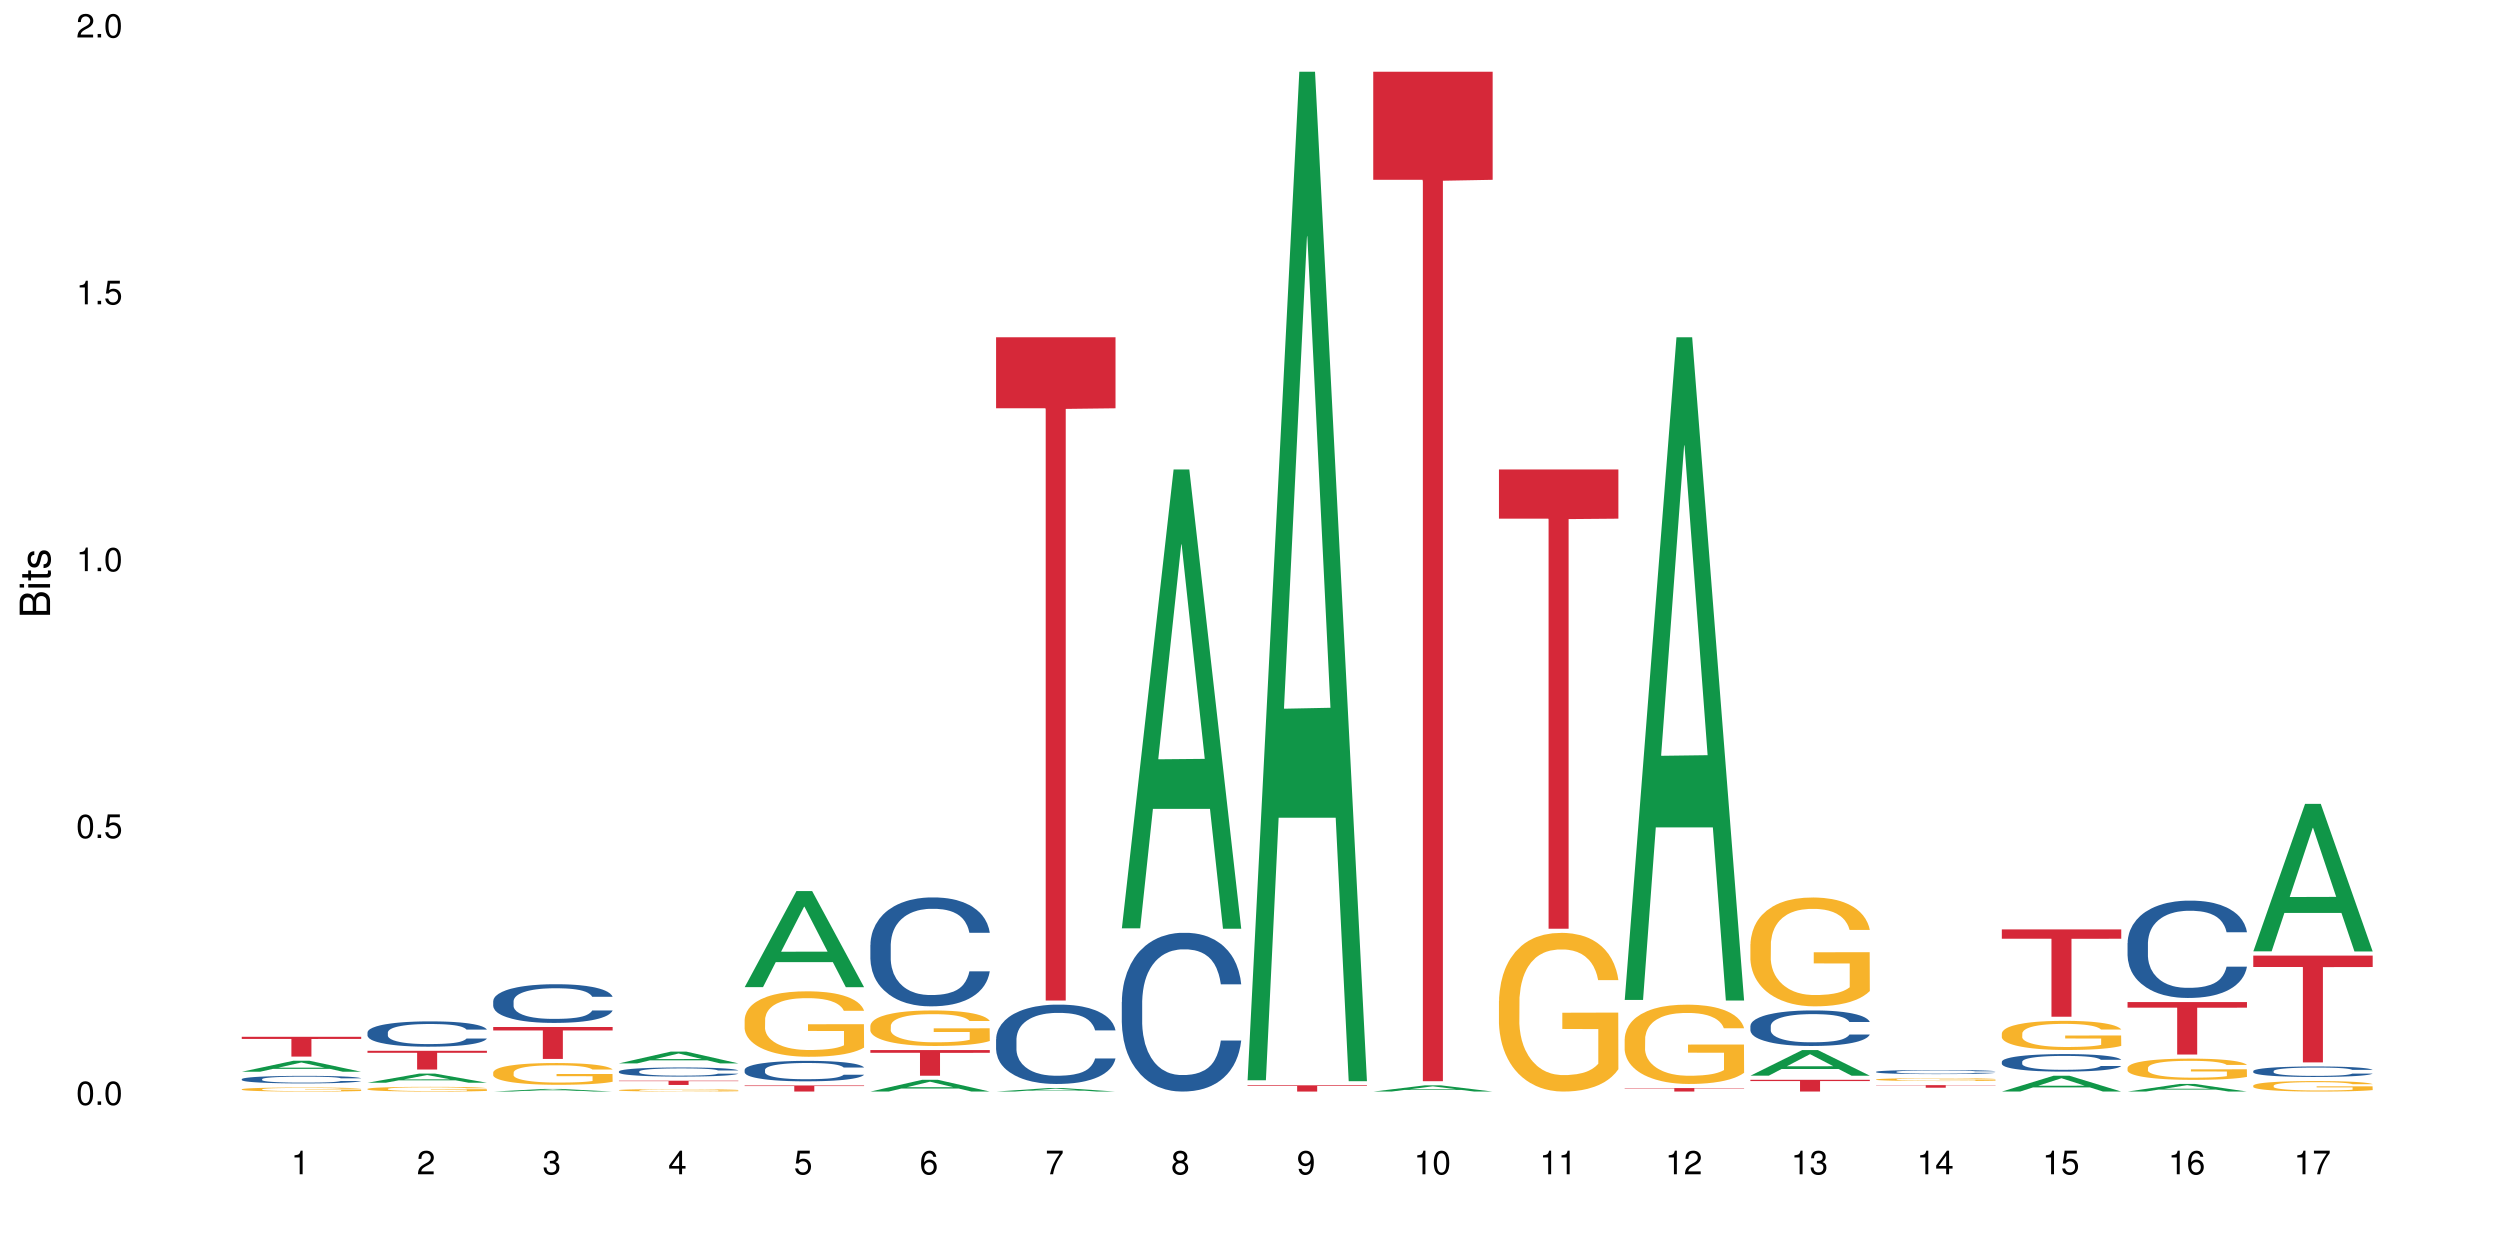 <?xml version="1.0" encoding="UTF-8"?>
<svg xmlns="http://www.w3.org/2000/svg" xmlns:xlink="http://www.w3.org/1999/xlink" width="720pt" height="360pt" viewBox="0 0 720 360" version="1.1">
<defs>
<g>
<symbol overflow="visible" id="glyph0-0">
<path style="stroke:none;" d=""/>
</symbol>
<symbol overflow="visible" id="glyph0-1">
<path style="stroke:none;" d="M 2.641 -6.797 C 2 -6.797 1.422 -6.531 1.078 -6.047 C 0.641 -5.453 0.406 -4.547 0.406 -3.297 C 0.406 -1 1.188 0.219 2.641 0.219 C 4.078 0.219 4.859 -1 4.859 -3.234 C 4.859 -4.562 4.656 -5.438 4.203 -6.047 C 3.844 -6.531 3.281 -6.797 2.641 -6.797 Z M 2.641 -6.047 C 3.547 -6.047 4 -5.125 4 -3.312 C 4 -1.375 3.562 -0.484 2.625 -0.484 C 1.734 -0.484 1.281 -1.422 1.281 -3.281 C 1.281 -5.141 1.734 -6.047 2.641 -6.047 Z M 2.641 -6.047 "/>
</symbol>
<symbol overflow="visible" id="glyph0-2">
<path style="stroke:none;" d="M 1.828 -1 L 0.828 -1 L 0.828 0 L 1.828 0 Z M 1.828 -1 "/>
</symbol>
<symbol overflow="visible" id="glyph0-3">
<path style="stroke:none;" d="M 4.562 -6.797 L 1.062 -6.797 L 0.547 -3.094 L 1.328 -3.094 C 1.719 -3.562 2.047 -3.734 2.578 -3.734 C 3.484 -3.734 4.062 -3.109 4.062 -2.094 C 4.062 -1.125 3.484 -0.531 2.578 -0.531 C 1.828 -0.531 1.375 -0.906 1.188 -1.672 L 0.328 -1.672 C 0.453 -1.109 0.547 -0.844 0.75 -0.594 C 1.125 -0.078 1.828 0.219 2.594 0.219 C 3.969 0.219 4.922 -0.781 4.922 -2.219 C 4.922 -3.562 4.031 -4.484 2.719 -4.484 C 2.25 -4.484 1.859 -4.359 1.469 -4.062 L 1.734 -5.969 L 4.562 -5.969 Z M 4.562 -6.797 "/>
</symbol>
<symbol overflow="visible" id="glyph0-4">
<path style="stroke:none;" d="M 2.484 -4.844 L 2.484 0 L 3.328 0 L 3.328 -6.797 L 2.766 -6.797 C 2.469 -5.75 2.281 -5.609 0.984 -5.453 L 0.984 -4.844 Z M 2.484 -4.844 "/>
</symbol>
<symbol overflow="visible" id="glyph0-5">
<path style="stroke:none;" d="M 4.859 -0.828 L 1.281 -0.828 C 1.359 -1.391 1.672 -1.75 2.5 -2.234 L 3.469 -2.75 C 4.406 -3.266 4.906 -3.969 4.906 -4.812 C 4.906 -5.375 4.672 -5.906 4.266 -6.266 C 3.859 -6.625 3.375 -6.797 2.719 -6.797 C 1.859 -6.797 1.219 -6.5 0.844 -5.922 C 0.609 -5.562 0.5 -5.125 0.484 -4.438 L 1.328 -4.438 C 1.359 -4.906 1.406 -5.188 1.531 -5.406 C 1.75 -5.812 2.188 -6.062 2.703 -6.062 C 3.469 -6.062 4.031 -5.516 4.031 -4.781 C 4.031 -4.25 3.719 -3.797 3.125 -3.438 L 2.234 -2.938 C 0.812 -2.141 0.406 -1.5 0.328 0 L 4.859 0 Z M 4.859 -0.828 "/>
</symbol>
<symbol overflow="visible" id="glyph0-6">
<path style="stroke:none;" d="M 2.125 -3.125 L 2.578 -3.125 C 3.516 -3.125 3.984 -2.703 3.984 -1.891 C 3.984 -1.031 3.469 -0.531 2.578 -0.531 C 1.656 -0.531 1.203 -0.984 1.156 -1.969 L 0.312 -1.969 C 0.344 -1.422 0.438 -1.078 0.609 -0.766 C 0.953 -0.109 1.625 0.219 2.547 0.219 C 3.953 0.219 4.859 -0.609 4.859 -1.906 C 4.859 -2.766 4.516 -3.25 3.703 -3.516 C 4.344 -3.766 4.656 -4.25 4.656 -4.938 C 4.656 -6.109 3.875 -6.797 2.578 -6.797 C 1.203 -6.797 0.484 -6.047 0.453 -4.609 L 1.297 -4.609 C 1.312 -5.016 1.344 -5.25 1.453 -5.453 C 1.641 -5.828 2.062 -6.062 2.594 -6.062 C 3.344 -6.062 3.797 -5.625 3.797 -4.906 C 3.797 -4.422 3.609 -4.141 3.25 -3.984 C 3.016 -3.891 2.719 -3.844 2.125 -3.844 Z M 2.125 -3.125 "/>
</symbol>
<symbol overflow="visible" id="glyph0-7">
<path style="stroke:none;" d="M 3.141 -1.625 L 3.141 0 L 3.984 0 L 3.984 -1.625 L 4.984 -1.625 L 4.984 -2.391 L 3.984 -2.391 L 3.984 -6.797 L 3.359 -6.797 L 0.266 -2.516 L 0.266 -1.625 Z M 3.141 -2.391 L 1 -2.391 L 3.141 -5.359 Z M 3.141 -2.391 "/>
</symbol>
<symbol overflow="visible" id="glyph0-8">
<path style="stroke:none;" d="M 4.781 -5.031 C 4.609 -6.141 3.891 -6.797 2.844 -6.797 C 2.094 -6.797 1.422 -6.438 1.031 -5.828 C 0.609 -5.172 0.406 -4.344 0.406 -3.094 C 0.406 -1.953 0.578 -1.234 0.984 -0.625 C 1.359 -0.078 1.953 0.219 2.703 0.219 C 3.984 0.219 4.922 -0.734 4.922 -2.078 C 4.922 -3.344 4.062 -4.234 2.844 -4.234 C 2.172 -4.234 1.641 -3.969 1.281 -3.469 C 1.281 -5.125 1.828 -6.047 2.797 -6.047 C 3.391 -6.047 3.797 -5.672 3.938 -5.031 Z M 2.734 -3.484 C 3.547 -3.484 4.062 -2.922 4.062 -2 C 4.062 -1.156 3.484 -0.531 2.703 -0.531 C 1.922 -0.531 1.328 -1.188 1.328 -2.047 C 1.328 -2.891 1.906 -3.484 2.734 -3.484 Z M 2.734 -3.484 "/>
</symbol>
<symbol overflow="visible" id="glyph0-9">
<path style="stroke:none;" d="M 4.984 -6.797 L 0.438 -6.797 L 0.438 -5.969 L 4.109 -5.969 C 2.5 -3.656 1.828 -2.234 1.328 0 L 2.219 0 C 2.594 -2.172 3.453 -4.047 4.984 -6.094 Z M 4.984 -6.797 "/>
</symbol>
<symbol overflow="visible" id="glyph0-10">
<path style="stroke:none;" d="M 3.75 -3.578 C 4.453 -4 4.688 -4.344 4.688 -4.984 C 4.688 -6.047 3.844 -6.797 2.641 -6.797 C 1.438 -6.797 0.594 -6.047 0.594 -4.984 C 0.594 -4.359 0.828 -4.016 1.516 -3.578 C 0.734 -3.203 0.359 -2.641 0.359 -1.891 C 0.359 -0.641 1.297 0.219 2.641 0.219 C 3.984 0.219 4.922 -0.641 4.922 -1.875 C 4.922 -2.641 4.531 -3.203 3.75 -3.578 Z M 2.641 -6.047 C 3.359 -6.047 3.812 -5.625 3.812 -4.969 C 3.812 -4.344 3.344 -3.922 2.641 -3.922 C 1.922 -3.922 1.453 -4.344 1.453 -4.984 C 1.453 -5.625 1.922 -6.047 2.641 -6.047 Z M 2.641 -3.203 C 3.484 -3.203 4.062 -2.672 4.062 -1.875 C 4.062 -1.062 3.484 -0.531 2.625 -0.531 C 1.797 -0.531 1.219 -1.078 1.219 -1.875 C 1.219 -2.672 1.797 -3.203 2.641 -3.203 Z M 2.641 -3.203 "/>
</symbol>
<symbol overflow="visible" id="glyph0-11">
<path style="stroke:none;" d="M 0.516 -1.547 C 0.672 -0.438 1.406 0.219 2.438 0.219 C 3.188 0.219 3.859 -0.141 4.266 -0.75 C 4.688 -1.406 4.891 -2.25 4.891 -3.484 C 4.891 -4.625 4.703 -5.359 4.312 -5.953 C 3.938 -6.5 3.344 -6.797 2.594 -6.797 C 1.297 -6.797 0.359 -5.844 0.359 -4.516 C 0.359 -3.25 1.234 -2.344 2.453 -2.344 C 3.094 -2.344 3.562 -2.578 4.016 -3.109 C 4 -1.453 3.469 -0.531 2.5 -0.531 C 1.906 -0.531 1.484 -0.906 1.359 -1.547 Z M 2.578 -6.062 C 3.375 -6.062 3.969 -5.406 3.969 -4.531 C 3.969 -3.688 3.375 -3.094 2.547 -3.094 C 1.734 -3.094 1.234 -3.672 1.234 -4.578 C 1.234 -5.438 1.797 -6.062 2.578 -6.062 Z M 2.578 -6.062 "/>
</symbol>
<symbol overflow="visible" id="glyph1-0">
<path style="stroke:none;" d=""/>
</symbol>
<symbol overflow="visible" id="glyph1-1">
<path style="stroke:none;" d="M 0 -0.953 L 0 -4.891 C 0 -5.719 -0.234 -6.344 -0.734 -6.797 C -1.188 -7.234 -1.812 -7.469 -2.5 -7.469 C -3.547 -7.469 -4.188 -7 -4.625 -5.875 C -4.984 -6.672 -5.641 -7.094 -6.531 -7.094 C -7.156 -7.094 -7.734 -6.859 -8.141 -6.391 C -8.562 -5.938 -8.75 -5.344 -8.75 -4.5 L -8.75 -0.953 Z M -4.984 -2.062 L -7.766 -2.062 L -7.766 -4.219 C -7.766 -4.844 -7.688 -5.203 -7.453 -5.5 C -7.219 -5.812 -6.859 -5.969 -6.375 -5.969 C -5.906 -5.969 -5.531 -5.812 -5.297 -5.5 C -5.062 -5.203 -4.984 -4.844 -4.984 -4.219 Z M -0.984 -2.062 L -4 -2.062 L -4 -4.781 C -4 -5.328 -3.859 -5.688 -3.578 -5.953 C -3.297 -6.219 -2.922 -6.359 -2.484 -6.359 C -2.062 -6.359 -1.688 -6.219 -1.406 -5.953 C -1.109 -5.688 -0.984 -5.328 -0.984 -4.781 Z M -0.984 -2.062 "/>
</symbol>
<symbol overflow="visible" id="glyph1-2">
<path style="stroke:none;" d="M -6.281 -1.797 L -6.281 -0.797 L 0 -0.797 L 0 -1.797 Z M -8.75 -1.797 L -8.75 -0.797 L -7.484 -0.797 L -7.484 -1.797 Z M -8.75 -1.797 "/>
</symbol>
<symbol overflow="visible" id="glyph1-3">
<path style="stroke:none;" d="M -6.281 -3.047 L -6.281 -2.016 L -8.016 -2.016 L -8.016 -1.016 L -6.281 -1.016 L -6.281 -0.172 L -5.469 -0.172 L -5.469 -1.016 L -0.719 -1.016 C -0.078 -1.016 0.281 -1.453 0.281 -2.234 C 0.281 -2.469 0.25 -2.719 0.188 -3.047 L -0.641 -3.047 C -0.609 -2.922 -0.594 -2.766 -0.594 -2.562 C -0.594 -2.141 -0.719 -2.016 -1.156 -2.016 L -5.469 -2.016 L -5.469 -3.047 Z M -6.281 -3.047 "/>
</symbol>
<symbol overflow="visible" id="glyph1-4">
<path style="stroke:none;" d="M -4.531 -5.25 C -5.766 -5.25 -6.469 -4.422 -6.469 -2.969 C -6.469 -1.516 -5.719 -0.562 -4.547 -0.562 C -3.562 -0.562 -3.094 -1.062 -2.734 -2.562 L -2.516 -3.484 C -2.344 -4.188 -2.094 -4.469 -1.625 -4.469 C -1.047 -4.469 -0.641 -3.875 -0.641 -3 C -0.641 -2.453 -0.797 -2 -1.062 -1.75 C -1.25 -1.594 -1.422 -1.531 -1.875 -1.469 L -1.875 -0.406 C -0.422 -0.453 0.281 -1.266 0.281 -2.922 C 0.281 -4.5 -0.5 -5.516 -1.719 -5.516 C -2.656 -5.516 -3.172 -4.984 -3.469 -3.734 L -3.703 -2.766 C -3.891 -1.953 -4.156 -1.609 -4.594 -1.609 C -5.172 -1.609 -5.547 -2.125 -5.547 -2.938 C -5.547 -3.75 -5.203 -4.172 -4.531 -4.203 Z M -4.531 -5.25 "/>
</symbol>
</g>
</defs>
<g id="surface62370">
<rect x="0" y="0" width="720" height="360" style="fill:rgb(100%,100%,100%);fill-opacity:1;stroke:none;"/>
<path style=" stroke:none;fill-rule:nonzero;fill:rgb(6.275%,58.824%,28.235%);fill-opacity:1;" d="M 69.629 308.664 L 69.668 308.66 L 84.551 305.484 L 89.07 305.484 L 104.027 308.668 L 98.77 308.668 L 95.023 307.836 L 78.598 307.836 L 74.922 308.664 L 69.629 308.664 L 80.176 307.492 L 93.516 307.488 L 86.863 306.004 L 86.789 306.004 L 86.719 306.012 L 80.141 307.488 L 80.176 307.492 Z M 69.629 308.664 "/>
<path style=" stroke:none;fill-rule:nonzero;fill:rgb(14.51%,36.078%,60%);fill-opacity:1;" d="M 69.629 310.793 L 69.672 310.793 L 69.672 310.742 L 69.797 310.668 L 70.09 310.574 L 70.383 310.508 L 71.141 310.391 L 72.188 310.277 L 73.277 310.188 L 74.074 310.137 L 74.789 310.098 L 76.426 310.023 L 77.473 309.984 L 78.605 309.953 L 79.992 309.918 L 80.996 309.898 L 83.262 309.867 L 84.941 309.852 L 86.242 309.848 L 89.051 309.848 L 90.73 309.855 L 91.945 309.863 L 93.289 309.879 L 94.422 309.898 L 96.391 309.941 L 98.152 309.996 L 98.949 310.031 L 100.207 310.09 L 101.172 310.152 L 101.844 310.203 L 102.602 310.277 L 103.27 310.367 L 103.773 310.469 L 104.027 310.551 L 98.152 310.551 L 97.859 310.473 L 97.523 310.41 L 96.895 310.328 L 96.266 310.273 L 95.387 310.215 L 94.586 310.176 L 93.496 310.141 L 92.531 310.113 L 91.527 310.098 L 90.562 310.086 L 88.715 310.074 L 86.574 310.074 L 85.777 310.078 L 84.145 310.094 L 83.262 310.105 L 82.004 310.137 L 81.121 310.16 L 80.074 310.199 L 79.359 310.234 L 78.48 310.285 L 77.852 310.332 L 77.137 310.398 L 76.719 310.445 L 76.34 310.504 L 76.004 310.57 L 75.754 310.637 L 75.586 310.711 L 75.5 310.785 L 75.5 311.09 L 75.586 311.164 L 75.797 311.246 L 76.34 311.367 L 77.137 311.473 L 78.062 311.559 L 78.941 311.617 L 79.445 311.645 L 80.117 311.676 L 81.164 311.715 L 82.676 311.754 L 83.555 311.773 L 84.898 311.789 L 86.281 311.797 L 88.129 311.797 L 89.766 311.789 L 90.855 311.777 L 91.988 311.762 L 93.539 311.727 L 94.504 311.695 L 95.344 311.66 L 95.973 311.621 L 96.391 311.59 L 97.02 311.527 L 97.523 311.461 L 97.902 311.391 L 98.152 311.32 L 104.027 311.32 L 103.773 311.402 L 103.398 311.48 L 103.02 311.535 L 102.434 311.605 L 101.762 311.668 L 100.797 311.738 L 100 311.785 L 98.949 311.832 L 97.984 311.871 L 96.938 311.906 L 95.387 311.945 L 94.379 311.965 L 93.289 311.98 L 91.988 312 L 90.352 312.012 L 88.59 312.02 L 86.953 312.023 L 85.191 312.02 L 83.891 312.012 L 82.172 311.992 L 80.031 311.957 L 78.48 311.918 L 77.266 311.883 L 76.215 311.84 L 75.039 311.789 L 73.531 311.699 L 72.609 311.633 L 71.977 311.578 L 71.266 311.5 L 70.762 311.43 L 70.176 311.316 L 69.754 311.176 L 69.629 311.066 Z M 69.629 310.793 "/>
<path style=" stroke:none;fill-rule:nonzero;fill:rgb(96.863%,70.196%,16.863%);fill-opacity:1;" d="M 69.629 313.703 L 69.672 313.703 L 69.672 313.68 L 69.84 313.633 L 70.258 313.566 L 70.805 313.512 L 71.391 313.469 L 71.77 313.445 L 72.398 313.414 L 72.941 313.391 L 74.328 313.344 L 76.09 313.297 L 77.055 313.277 L 78.145 313.262 L 79.695 313.238 L 80.41 313.234 L 82.59 313.215 L 85.066 313.203 L 89.051 313.203 L 90.77 313.207 L 93.121 313.219 L 94.461 313.23 L 95.512 313.238 L 96.602 313.254 L 97.945 313.273 L 99.203 313.301 L 100.207 313.328 L 101.215 313.359 L 102.055 313.395 L 102.766 313.43 L 103.398 313.477 L 103.773 313.512 L 104.027 313.551 L 98.195 313.551 L 97.859 313.512 L 97.48 313.484 L 96.852 313.449 L 96.223 313.422 L 95.594 313.402 L 94.422 313.375 L 93.414 313.359 L 92.156 313.344 L 90.938 313.332 L 89.555 313.328 L 88.715 313.324 L 86.492 313.324 L 84.48 313.332 L 83.305 313.34 L 82.465 313.348 L 81.289 313.363 L 80.578 313.379 L 80.156 313.387 L 78.898 313.418 L 78.062 313.449 L 77.598 313.469 L 77.012 313.5 L 76.594 313.531 L 76.133 313.574 L 75.879 313.605 L 75.543 313.68 L 75.5 313.871 L 75.629 313.91 L 75.879 313.953 L 76.215 313.992 L 76.719 314.035 L 77.223 314.062 L 78.102 314.105 L 78.859 314.133 L 79.445 314.152 L 80.578 314.18 L 81.039 314.191 L 82.129 314.211 L 83.262 314.223 L 84.645 314.238 L 85.695 314.242 L 87.371 314.25 L 89.512 314.25 L 92.027 314.242 L 93.625 314.234 L 94.715 314.227 L 95.426 314.219 L 96.309 314.207 L 96.938 314.195 L 97.523 314.184 L 98.238 314.164 L 98.238 313.91 L 87.875 313.91 L 87.875 313.789 L 103.984 313.789 L 104.027 314.207 L 103.145 314.234 L 102.055 314.262 L 101.004 314.285 L 99.914 314.301 L 98.363 314.324 L 97.105 314.336 L 95.176 314.352 L 93.414 314.359 L 91.566 314.367 L 89.934 314.371 L 88.004 314.371 L 86.281 314.367 L 84.438 314.363 L 82.969 314.355 L 81.625 314.344 L 80.285 314.328 L 78.605 314.305 L 77.516 314.289 L 76.383 314.266 L 75.25 314.238 L 74.242 314.211 L 73.574 314.188 L 72.902 314.164 L 72.188 314.129 L 71.516 314.094 L 71.012 314.062 L 70.551 314.023 L 70.215 313.988 L 69.883 313.941 L 69.715 313.902 L 69.629 313.867 Z M 69.629 313.703 "/>
<path style=" stroke:none;fill-rule:nonzero;fill:rgb(83.922%,15.686%,22.353%);fill-opacity:1;" d="M 69.629 298.605 L 104.027 298.605 L 104.027 299.219 L 89.691 299.223 L 89.691 304.305 L 83.922 304.305 L 83.922 299.227 L 83.84 299.219 L 69.629 299.219 Z M 69.629 298.605 "/>
<path style=" stroke:none;fill-rule:nonzero;fill:rgb(6.275%,58.824%,28.235%);fill-opacity:1;" d="M 105.836 311.828 L 105.871 311.824 L 120.758 309.195 L 125.277 309.195 L 140.234 311.828 L 134.977 311.828 L 131.23 311.141 L 114.805 311.141 L 111.129 311.828 L 105.836 311.828 L 116.383 310.859 L 129.723 310.855 L 123.07 309.625 L 122.996 309.625 L 122.926 309.633 L 116.348 310.855 L 116.383 310.859 Z M 105.836 311.828 "/>
<path style=" stroke:none;fill-rule:nonzero;fill:rgb(14.51%,36.078%,60%);fill-opacity:1;" d="M 105.836 297.332 L 105.879 297.324 L 105.879 297.164 L 106.004 296.914 L 106.297 296.594 L 106.59 296.371 L 107.348 295.98 L 108.395 295.598 L 109.484 295.305 L 110.281 295.133 L 110.996 295 L 112.633 294.754 L 113.68 294.625 L 114.812 294.512 L 116.195 294.398 L 117.203 294.332 L 119.469 294.227 L 121.148 294.18 L 122.449 294.16 L 125.258 294.16 L 126.938 294.188 L 128.152 294.219 L 129.496 294.273 L 130.629 294.332 L 132.598 294.48 L 134.359 294.664 L 135.156 294.773 L 136.414 294.98 L 137.379 295.18 L 138.051 295.352 L 138.809 295.598 L 139.477 295.898 L 139.98 296.238 L 140.234 296.527 L 134.359 296.527 L 134.066 296.258 L 133.73 296.051 L 133.102 295.777 L 132.473 295.586 L 131.59 295.391 L 130.793 295.266 L 129.703 295.141 L 128.738 295.059 L 127.734 295 L 126.77 294.961 L 124.922 294.918 L 122.781 294.918 L 121.984 294.934 L 120.352 294.984 L 119.469 295.031 L 118.211 295.125 L 117.328 295.211 L 116.281 295.348 L 115.566 295.461 L 114.688 295.633 L 114.059 295.785 L 113.344 296.004 L 112.926 296.172 L 112.547 296.359 L 112.211 296.578 L 111.961 296.812 L 111.793 297.059 L 111.707 297.301 L 111.707 298.332 L 111.793 298.57 L 112.004 298.852 L 112.547 299.258 L 113.344 299.613 L 114.27 299.891 L 115.148 300.09 L 115.652 300.184 L 116.324 300.293 L 117.371 300.426 L 118.883 300.559 L 119.762 300.613 L 121.105 300.664 L 122.488 300.691 L 124.336 300.691 L 125.973 300.664 L 127.062 300.633 L 128.195 300.578 L 129.746 300.465 L 130.711 300.359 L 131.551 300.23 L 132.18 300.105 L 132.598 300 L 133.227 299.793 L 133.73 299.566 L 134.109 299.332 L 134.359 299.105 L 140.234 299.105 L 139.98 299.371 L 139.605 299.633 L 139.227 299.824 L 138.641 300.059 L 137.969 300.266 L 137.004 300.5 L 136.207 300.652 L 135.156 300.816 L 134.191 300.945 L 133.145 301.059 L 131.59 301.191 L 130.586 301.258 L 129.496 301.316 L 128.195 301.371 L 126.559 301.418 L 124.797 301.445 L 123.16 301.453 L 121.398 301.438 L 120.098 301.41 L 118.379 301.352 L 116.238 301.23 L 114.688 301.105 L 113.469 300.977 L 112.422 300.844 L 111.246 300.664 L 109.738 300.371 L 108.816 300.145 L 108.184 299.957 L 107.473 299.699 L 106.969 299.465 L 106.383 299.094 L 105.961 298.617 L 105.836 298.254 Z M 105.836 297.332 "/>
<path style=" stroke:none;fill-rule:nonzero;fill:rgb(96.863%,70.196%,16.863%);fill-opacity:1;" d="M 105.836 313.594 L 105.879 313.59 L 105.879 313.566 L 106.047 313.512 L 106.465 313.434 L 107.012 313.371 L 107.598 313.32 L 107.977 313.293 L 108.605 313.258 L 109.148 313.23 L 110.535 313.172 L 112.297 313.121 L 113.262 313.098 L 114.352 313.078 L 115.902 313.055 L 116.617 313.043 L 118.797 313.023 L 121.273 313.012 L 124 313.008 L 125.258 313.012 L 126.977 313.016 L 129.328 313.027 L 130.668 313.043 L 131.719 313.055 L 132.809 313.07 L 134.152 313.094 L 135.41 313.125 L 136.414 313.152 L 137.422 313.191 L 138.262 313.23 L 138.973 313.273 L 139.605 313.328 L 139.98 313.371 L 140.234 313.414 L 134.402 313.414 L 134.066 313.371 L 133.688 313.336 L 133.059 313.297 L 132.43 313.266 L 131.801 313.242 L 130.629 313.211 L 129.621 313.191 L 128.363 313.172 L 127.145 313.16 L 125.762 313.152 L 122.699 313.152 L 120.688 313.16 L 119.512 313.172 L 118.672 313.18 L 117.496 313.199 L 116.785 313.215 L 116.363 313.223 L 115.105 313.262 L 114.27 313.297 L 113.805 313.32 L 113.219 313.359 L 112.801 313.391 L 112.34 313.441 L 112.086 313.48 L 111.75 313.562 L 111.707 313.789 L 111.836 313.836 L 112.086 313.887 L 112.422 313.93 L 112.926 313.977 L 113.43 314.016 L 114.309 314.062 L 115.066 314.094 L 115.652 314.117 L 116.785 314.148 L 117.246 314.16 L 118.336 314.184 L 119.469 314.199 L 120.852 314.215 L 121.902 314.223 L 123.578 314.23 L 125.719 314.23 L 128.234 314.223 L 129.828 314.211 L 130.922 314.203 L 131.633 314.191 L 132.516 314.18 L 133.145 314.168 L 133.73 314.152 L 134.445 314.133 L 134.445 313.836 L 124.082 313.832 L 124.082 313.695 L 140.191 313.691 L 140.234 314.18 L 139.352 314.211 L 138.262 314.246 L 137.211 314.27 L 136.121 314.293 L 134.57 314.316 L 133.312 314.328 L 131.383 314.348 L 129.621 314.359 L 127.773 314.367 L 126.137 314.371 L 124.211 314.371 L 122.488 314.367 L 120.645 314.359 L 119.176 314.352 L 117.832 314.34 L 116.492 314.32 L 114.812 314.297 L 113.723 314.273 L 112.59 314.25 L 111.457 314.219 L 110.449 314.184 L 109.781 314.156 L 109.109 314.129 L 108.395 314.09 L 107.723 314.047 L 107.219 314.012 L 106.758 313.965 L 106.422 313.926 L 106.09 313.871 L 105.922 313.824 L 105.836 313.785 Z M 105.836 313.594 "/>
<path style=" stroke:none;fill-rule:nonzero;fill:rgb(83.922%,15.686%,22.353%);fill-opacity:1;" d="M 105.836 302.633 L 140.234 302.633 L 140.234 303.207 L 125.898 303.211 L 125.898 308.016 L 120.129 308.016 L 120.129 303.219 L 120.047 303.207 L 105.836 303.207 Z M 105.836 302.633 "/>
<path style=" stroke:none;fill-rule:nonzero;fill:rgb(6.275%,58.824%,28.235%);fill-opacity:1;" d="M 142.043 314.371 L 142.078 314.371 L 156.965 313.605 L 161.484 313.605 L 176.441 314.371 L 171.184 314.371 L 167.438 314.172 L 151.012 314.172 L 147.336 314.371 L 142.043 314.371 L 152.59 314.09 L 165.93 314.086 L 159.277 313.73 L 159.133 313.73 L 152.555 314.086 L 152.59 314.09 Z M 142.043 314.371 "/>
<path style=" stroke:none;fill-rule:nonzero;fill:rgb(14.51%,36.078%,60%);fill-opacity:1;" d="M 142.043 288.309 L 142.086 288.301 L 142.086 288.055 L 142.211 287.668 L 142.504 287.18 L 142.797 286.844 L 143.555 286.242 L 144.602 285.664 L 145.691 285.215 L 146.488 284.949 L 147.203 284.746 L 148.84 284.371 L 149.887 284.176 L 151.02 284.004 L 152.402 283.832 L 153.41 283.73 L 155.676 283.566 L 157.355 283.496 L 158.652 283.465 L 161.465 283.465 L 163.145 283.504 L 164.359 283.555 L 165.703 283.637 L 166.832 283.73 L 168.805 283.953 L 170.566 284.238 L 171.363 284.398 L 172.621 284.715 L 173.586 285.02 L 174.258 285.285 L 175.012 285.664 L 175.684 286.121 L 176.188 286.641 L 176.441 287.078 L 170.566 287.078 L 170.273 286.672 L 169.938 286.355 L 169.309 285.938 L 168.68 285.641 L 167.797 285.348 L 167 285.152 L 165.91 284.961 L 164.945 284.84 L 163.941 284.746 L 162.977 284.684 L 161.129 284.625 L 158.988 284.625 L 158.191 284.645 L 156.559 284.727 L 155.676 284.797 L 154.418 284.941 L 153.535 285.07 L 152.488 285.277 L 151.773 285.449 L 150.895 285.715 L 150.266 285.949 L 149.551 286.285 L 149.133 286.539 L 148.754 286.824 L 148.418 287.16 L 148.168 287.516 L 148 287.891 L 147.914 288.258 L 147.914 289.836 L 148 290.203 L 148.211 290.629 L 148.754 291.25 L 149.551 291.789 L 150.473 292.219 L 151.355 292.523 L 151.859 292.668 L 152.531 292.828 L 153.578 293.031 L 155.09 293.234 L 155.969 293.316 L 157.312 293.398 L 158.695 293.441 L 160.543 293.441 L 162.18 293.398 L 163.27 293.348 L 164.402 293.266 L 165.953 293.094 L 166.918 292.93 L 167.758 292.738 L 168.387 292.543 L 168.805 292.383 L 169.434 292.066 L 169.938 291.719 L 170.316 291.363 L 170.566 291.016 L 176.441 291.016 L 176.188 291.426 L 175.812 291.82 L 175.434 292.117 L 174.848 292.473 L 174.176 292.789 L 173.211 293.145 L 172.414 293.379 L 171.363 293.633 L 170.398 293.828 L 169.352 294 L 167.797 294.203 L 166.793 294.305 L 165.703 294.398 L 164.402 294.477 L 162.766 294.551 L 161.004 294.59 L 159.367 294.602 L 157.605 294.578 L 156.305 294.539 L 154.586 294.449 L 152.445 294.266 L 150.895 294.07 L 149.676 293.879 L 148.629 293.676 L 147.453 293.398 L 145.945 292.953 L 145.02 292.605 L 144.391 292.32 L 143.68 291.922 L 143.176 291.566 L 142.59 290.996 L 142.168 290.273 L 142.043 289.715 Z M 142.043 288.309 "/>
<path style=" stroke:none;fill-rule:nonzero;fill:rgb(96.863%,70.196%,16.863%);fill-opacity:1;" d="M 142.043 308.84 L 142.086 308.832 L 142.086 308.719 L 142.254 308.461 L 142.672 308.105 L 143.219 307.812 L 143.805 307.582 L 144.184 307.465 L 144.812 307.293 L 145.355 307.164 L 146.742 306.906 L 148.504 306.668 L 149.469 306.562 L 150.559 306.465 L 152.109 306.359 L 152.824 306.316 L 155.004 306.227 L 157.48 306.168 L 160.207 306.152 L 161.465 306.156 L 163.184 306.18 L 165.535 306.242 L 166.875 306.301 L 167.926 306.359 L 169.016 306.434 L 170.359 306.547 L 171.617 306.684 L 172.621 306.82 L 173.629 306.992 L 174.469 307.176 L 175.18 307.379 L 175.812 307.617 L 176.188 307.82 L 176.441 308.02 L 170.609 308.02 L 170.273 307.82 L 169.895 307.664 L 169.266 307.477 L 168.637 307.336 L 168.008 307.227 L 166.832 307.078 L 165.828 306.988 L 164.57 306.906 L 163.352 306.855 L 161.969 306.82 L 161.129 306.809 L 158.906 306.809 L 156.891 306.852 L 155.719 306.895 L 154.879 306.941 L 153.703 307.027 L 152.992 307.098 L 152.57 307.141 L 151.312 307.32 L 150.473 307.48 L 150.012 307.59 L 149.426 307.762 L 149.008 307.918 L 148.547 308.145 L 148.293 308.316 L 147.957 308.707 L 147.914 309.738 L 148.043 309.957 L 148.293 310.191 L 148.629 310.398 L 149.133 310.613 L 149.637 310.781 L 150.516 311.004 L 151.273 311.152 L 151.859 311.25 L 152.992 311.406 L 153.453 311.457 L 154.543 311.562 L 155.676 311.641 L 157.059 311.711 L 158.109 311.742 L 159.785 311.773 L 161.926 311.773 L 164.441 311.738 L 166.035 311.691 L 167.129 311.648 L 167.84 311.605 L 168.723 311.543 L 169.352 311.484 L 169.938 311.422 L 170.652 311.324 L 170.652 309.957 L 160.289 309.949 L 160.289 309.309 L 176.398 309.305 L 176.441 311.543 L 175.559 311.699 L 174.469 311.848 L 173.418 311.961 L 172.328 312.059 L 170.777 312.168 L 169.52 312.238 L 167.59 312.316 L 165.828 312.367 L 163.98 312.402 L 162.344 312.422 L 160.418 312.426 L 158.695 312.414 L 156.852 312.379 L 155.383 312.336 L 154.039 312.277 L 152.699 312.203 L 151.02 312.082 L 149.93 311.984 L 148.797 311.863 L 147.664 311.723 L 146.656 311.566 L 145.984 311.445 L 145.316 311.309 L 144.602 311.137 L 143.93 310.941 L 143.426 310.766 L 142.965 310.562 L 142.629 310.375 L 142.293 310.117 L 142.129 309.91 L 142.043 309.734 Z M 142.043 308.84 "/>
<path style=" stroke:none;fill-rule:nonzero;fill:rgb(83.922%,15.686%,22.353%);fill-opacity:1;" d="M 142.043 295.781 L 176.441 295.781 L 176.441 296.766 L 162.105 296.773 L 162.105 304.973 L 156.336 304.973 L 156.336 296.781 L 156.254 296.766 L 142.043 296.766 Z M 142.043 295.781 "/>
<path style=" stroke:none;fill-rule:nonzero;fill:rgb(6.275%,58.824%,28.235%);fill-opacity:1;" d="M 178.25 306.25 L 178.285 306.246 L 193.172 302.867 L 197.691 302.867 L 212.648 306.254 L 207.391 306.254 L 203.645 305.367 L 187.219 305.367 L 183.543 306.25 L 178.25 306.25 L 188.797 305.004 L 202.137 305 L 195.484 303.418 L 195.41 303.418 L 195.34 303.426 L 188.762 305 L 188.797 305.004 Z M 178.25 306.25 "/>
<path style=" stroke:none;fill-rule:nonzero;fill:rgb(14.51%,36.078%,60%);fill-opacity:1;" d="M 178.25 308.574 L 178.293 308.574 L 178.293 308.516 L 178.418 308.422 L 178.711 308.309 L 179.004 308.23 L 179.762 308.086 L 180.809 307.949 L 181.898 307.844 L 182.695 307.781 L 183.41 307.734 L 185.047 307.645 L 186.094 307.602 L 187.227 307.559 L 188.609 307.52 L 189.617 307.496 L 191.883 307.457 L 193.562 307.441 L 194.859 307.434 L 197.672 307.434 L 199.348 307.441 L 200.566 307.453 L 201.91 307.473 L 203.039 307.496 L 205.012 307.547 L 206.773 307.613 L 207.57 307.652 L 208.828 307.727 L 209.793 307.801 L 210.465 307.863 L 211.219 307.949 L 211.891 308.059 L 212.395 308.18 L 212.648 308.285 L 206.773 308.285 L 206.48 308.188 L 206.145 308.113 L 205.516 308.016 L 204.887 307.945 L 204.004 307.875 L 203.207 307.832 L 202.117 307.785 L 201.152 307.758 L 200.148 307.734 L 199.184 307.719 L 197.336 307.707 L 195.195 307.707 L 194.398 307.711 L 192.766 307.73 L 191.883 307.746 L 190.625 307.781 L 189.742 307.812 L 188.695 307.859 L 187.98 307.898 L 187.102 307.961 L 186.473 308.02 L 185.758 308.098 L 185.34 308.156 L 184.961 308.223 L 184.625 308.305 L 184.375 308.387 L 184.207 308.477 L 184.121 308.562 L 184.121 308.934 L 184.207 309.02 L 184.418 309.121 L 184.961 309.27 L 185.758 309.395 L 186.68 309.496 L 187.562 309.57 L 188.066 309.602 L 188.738 309.641 L 189.785 309.688 L 191.297 309.738 L 192.176 309.754 L 193.52 309.773 L 194.902 309.785 L 196.75 309.785 L 198.387 309.773 L 199.477 309.762 L 200.609 309.742 L 202.16 309.703 L 203.125 309.664 L 203.965 309.617 L 204.594 309.574 L 205.012 309.535 L 205.641 309.461 L 206.145 309.379 L 206.523 309.293 L 206.773 309.215 L 212.648 309.215 L 212.395 309.309 L 212.016 309.402 L 211.641 309.473 L 211.055 309.555 L 210.383 309.629 L 209.418 309.715 L 208.621 309.77 L 207.57 309.828 L 206.605 309.875 L 205.559 309.918 L 204.004 309.965 L 203 309.988 L 201.91 310.012 L 200.609 310.027 L 198.973 310.047 L 197.211 310.055 L 195.574 310.059 L 193.812 310.055 L 192.512 310.043 L 190.793 310.023 L 188.652 309.98 L 187.102 309.934 L 185.883 309.887 L 184.836 309.84 L 183.66 309.773 L 182.152 309.668 L 181.227 309.586 L 180.598 309.52 L 179.887 309.426 L 179.383 309.344 L 178.797 309.207 L 178.375 309.039 L 178.25 308.906 Z M 178.25 308.574 "/>
<path style=" stroke:none;fill-rule:nonzero;fill:rgb(96.863%,70.196%,16.863%);fill-opacity:1;" d="M 178.25 313.957 L 178.293 313.957 L 178.293 313.945 L 178.461 313.914 L 178.879 313.871 L 179.426 313.84 L 180.012 313.812 L 180.391 313.797 L 181.02 313.777 L 181.562 313.766 L 182.949 313.734 L 184.711 313.707 L 185.676 313.695 L 186.766 313.684 L 188.316 313.672 L 189.031 313.668 L 191.211 313.656 L 193.688 313.648 L 197.672 313.648 L 199.391 313.652 L 201.742 313.656 L 203.082 313.664 L 204.133 313.672 L 205.223 313.68 L 206.562 313.691 L 207.824 313.707 L 208.828 313.727 L 209.836 313.746 L 210.676 313.766 L 211.387 313.789 L 212.016 313.816 L 212.395 313.84 L 212.648 313.863 L 206.816 313.863 L 206.48 313.84 L 206.102 313.82 L 205.473 313.801 L 204.844 313.785 L 204.215 313.773 L 203.039 313.754 L 202.035 313.742 L 200.777 313.734 L 199.559 313.73 L 198.176 313.727 L 197.336 313.723 L 195.113 313.723 L 193.098 313.727 L 191.926 313.734 L 191.086 313.738 L 189.91 313.75 L 189.199 313.758 L 188.777 313.762 L 187.52 313.781 L 186.68 313.801 L 186.219 313.812 L 185.633 313.832 L 185.215 313.852 L 184.754 313.879 L 184.5 313.898 L 184.164 313.941 L 184.121 314.062 L 184.25 314.086 L 184.5 314.113 L 184.836 314.137 L 185.34 314.16 L 185.844 314.18 L 186.723 314.207 L 187.48 314.223 L 188.066 314.234 L 189.199 314.254 L 189.66 314.258 L 190.75 314.27 L 191.883 314.281 L 193.266 314.289 L 194.316 314.293 L 195.992 314.297 L 198.133 314.297 L 200.648 314.293 L 202.242 314.285 L 203.336 314.281 L 204.047 314.277 L 204.93 314.27 L 205.559 314.262 L 206.145 314.254 L 206.859 314.242 L 206.859 314.086 L 196.496 314.086 L 196.496 314.012 L 212.605 314.012 L 212.648 314.27 L 211.766 314.285 L 210.676 314.305 L 209.625 314.316 L 208.535 314.328 L 206.984 314.34 L 205.727 314.348 L 203.797 314.359 L 202.035 314.363 L 200.188 314.367 L 198.551 314.371 L 194.902 314.371 L 193.059 314.367 L 191.59 314.359 L 190.246 314.352 L 188.906 314.344 L 187.227 314.332 L 186.137 314.32 L 183.871 314.289 L 182.863 314.273 L 182.191 314.258 L 181.523 314.242 L 180.809 314.223 L 180.137 314.199 L 179.633 314.18 L 179.172 314.156 L 178.836 314.133 L 178.5 314.105 L 178.336 314.082 L 178.25 314.059 Z M 178.25 313.957 "/>
<path style=" stroke:none;fill-rule:nonzero;fill:rgb(83.922%,15.686%,22.353%);fill-opacity:1;" d="M 178.25 311.238 L 212.648 311.238 L 212.648 311.371 L 198.312 311.371 L 198.312 312.469 L 192.543 312.469 L 192.543 311.371 L 178.25 311.371 Z M 178.25 311.238 "/>
<path style=" stroke:none;fill-rule:nonzero;fill:rgb(6.275%,58.824%,28.235%);fill-opacity:1;" d="M 214.457 284.293 L 214.492 284.266 L 229.379 256.621 L 233.898 256.621 L 248.855 284.316 L 243.598 284.316 L 239.852 277.09 L 223.422 277.09 L 219.75 284.293 L 214.457 284.293 L 225.004 274.098 L 238.344 274.07 L 231.691 261.148 L 231.617 261.121 L 231.547 261.199 L 224.969 274.07 L 225.004 274.098 Z M 214.457 284.293 "/>
<path style=" stroke:none;fill-rule:nonzero;fill:rgb(14.51%,36.078%,60%);fill-opacity:1;" d="M 214.457 308.098 L 214.5 308.09 L 214.5 307.961 L 214.625 307.758 L 214.918 307.5 L 215.211 307.32 L 215.969 307.004 L 217.016 306.695 L 218.105 306.457 L 218.902 306.32 L 219.617 306.211 L 221.254 306.012 L 222.301 305.91 L 223.434 305.816 L 224.816 305.727 L 225.824 305.672 L 228.09 305.586 L 229.77 305.547 L 231.066 305.531 L 233.879 305.531 L 235.555 305.555 L 236.773 305.582 L 238.117 305.625 L 239.246 305.672 L 241.219 305.793 L 242.98 305.941 L 243.777 306.027 L 245.035 306.195 L 246 306.355 L 246.672 306.496 L 247.426 306.695 L 248.098 306.938 L 248.602 307.211 L 248.855 307.445 L 242.98 307.445 L 242.688 307.23 L 242.352 307.062 L 241.723 306.84 L 241.094 306.684 L 240.211 306.527 L 239.414 306.426 L 238.324 306.324 L 237.359 306.258 L 236.352 306.211 L 235.391 306.18 L 233.543 306.148 L 231.402 306.148 L 230.605 306.156 L 228.973 306.199 L 228.09 306.238 L 226.832 306.312 L 225.949 306.383 L 224.902 306.492 L 224.188 306.582 L 223.309 306.723 L 222.68 306.848 L 221.965 307.023 L 221.547 307.16 L 221.168 307.309 L 220.832 307.488 L 220.582 307.676 L 220.414 307.875 L 220.328 308.07 L 220.328 308.902 L 220.414 309.098 L 220.625 309.324 L 221.168 309.652 L 221.965 309.938 L 222.887 310.164 L 223.77 310.324 L 224.273 310.402 L 224.945 310.488 L 225.992 310.594 L 227.504 310.703 L 228.383 310.746 L 229.727 310.789 L 231.109 310.809 L 232.957 310.809 L 234.59 310.789 L 235.684 310.762 L 236.816 310.719 L 238.367 310.629 L 239.332 310.543 L 240.172 310.438 L 240.801 310.336 L 241.219 310.25 L 241.848 310.082 L 242.352 309.898 L 242.73 309.711 L 242.98 309.527 L 248.855 309.527 L 248.602 309.742 L 248.223 309.953 L 247.848 310.109 L 247.258 310.297 L 246.59 310.465 L 245.625 310.652 L 244.828 310.777 L 243.777 310.914 L 242.812 311.016 L 241.766 311.105 L 240.211 311.215 L 239.207 311.27 L 238.117 311.316 L 236.816 311.359 L 235.18 311.398 L 233.418 311.418 L 231.781 311.426 L 230.02 311.414 L 228.719 311.391 L 227 311.344 L 224.859 311.246 L 223.309 311.145 L 222.09 311.043 L 221.043 310.934 L 219.867 310.789 L 218.359 310.551 L 217.434 310.367 L 216.805 310.219 L 216.094 310.008 L 215.59 309.82 L 215.004 309.52 L 214.582 309.137 L 214.457 308.84 Z M 214.457 308.098 "/>
<path style=" stroke:none;fill-rule:nonzero;fill:rgb(96.863%,70.196%,16.863%);fill-opacity:1;" d="M 214.457 293.574 L 214.5 293.555 L 214.5 293.211 L 214.668 292.438 L 215.086 291.371 L 215.633 290.492 L 216.219 289.801 L 216.598 289.441 L 217.227 288.926 L 217.77 288.547 L 219.156 287.77 L 220.918 287.047 L 221.883 286.738 L 222.973 286.445 L 224.523 286.117 L 225.238 285.996 L 227.418 285.723 L 229.895 285.551 L 232.621 285.496 L 233.879 285.516 L 235.598 285.582 L 237.949 285.773 L 239.289 285.945 L 240.34 286.117 L 241.43 286.34 L 242.77 286.684 L 244.031 287.098 L 245.035 287.512 L 246.043 288.027 L 246.883 288.578 L 247.594 289.184 L 248.223 289.906 L 248.602 290.508 L 248.855 291.109 L 243.023 291.109 L 242.688 290.508 L 242.309 290.043 L 241.68 289.477 L 241.051 289.062 L 240.422 288.734 L 239.246 288.285 L 238.242 288.012 L 236.984 287.77 L 235.766 287.617 L 234.383 287.512 L 233.543 287.477 L 231.32 287.477 L 229.305 287.598 L 228.133 287.734 L 227.293 287.875 L 226.117 288.133 L 225.406 288.34 L 224.984 288.477 L 223.727 289.012 L 222.887 289.492 L 222.426 289.82 L 221.84 290.336 L 221.422 290.801 L 220.957 291.488 L 220.707 292.008 L 220.371 293.176 L 220.328 296.277 L 220.457 296.93 L 220.707 297.637 L 221.043 298.258 L 221.547 298.91 L 222.051 299.41 L 222.93 300.082 L 223.684 300.531 L 224.273 300.824 L 225.406 301.289 L 225.867 301.441 L 226.957 301.754 L 228.09 301.992 L 229.473 302.199 L 230.523 302.305 L 232.199 302.391 L 234.34 302.391 L 236.855 302.285 L 238.449 302.148 L 239.543 302.012 L 240.254 301.891 L 241.137 301.703 L 241.766 301.527 L 242.352 301.34 L 243.066 301.047 L 243.066 296.93 L 232.703 296.914 L 232.703 294.984 L 248.812 294.969 L 248.855 301.703 L 247.973 302.168 L 246.883 302.613 L 245.832 302.957 L 244.742 303.25 L 243.191 303.578 L 241.934 303.785 L 240.004 304.027 L 238.242 304.18 L 236.395 304.285 L 234.758 304.336 L 232.828 304.352 L 231.109 304.32 L 229.266 304.215 L 227.797 304.078 L 226.453 303.906 L 225.113 303.68 L 223.434 303.32 L 222.344 303.027 L 221.211 302.664 L 220.078 302.234 L 219.07 301.77 L 218.398 301.41 L 217.73 300.996 L 217.016 300.48 L 216.344 299.895 L 215.84 299.359 L 215.379 298.758 L 215.043 298.188 L 214.707 297.414 L 214.539 296.793 L 214.457 296.258 Z M 214.457 293.574 "/>
<path style=" stroke:none;fill-rule:nonzero;fill:rgb(83.922%,15.686%,22.353%);fill-opacity:1;" d="M 214.457 312.605 L 248.855 312.605 L 248.855 312.793 L 234.52 312.793 L 234.52 314.371 L 228.75 314.371 L 228.75 312.797 L 228.668 312.793 L 214.457 312.793 Z M 214.457 312.605 "/>
<path style=" stroke:none;fill-rule:nonzero;fill:rgb(6.275%,58.824%,28.235%);fill-opacity:1;" d="M 250.664 314.367 L 250.699 314.363 L 265.582 310.984 L 270.105 310.984 L 285.062 314.371 L 279.805 314.371 L 276.059 313.488 L 259.629 313.488 L 255.957 314.367 L 250.664 314.367 L 261.211 313.121 L 274.551 313.117 L 267.898 311.539 L 267.824 311.535 L 267.754 311.543 L 261.176 313.117 L 261.211 313.121 Z M 250.664 314.367 "/>
<path style=" stroke:none;fill-rule:nonzero;fill:rgb(14.51%,36.078%,60%);fill-opacity:1;" d="M 250.664 272.121 L 250.707 272.09 L 250.707 271.402 L 250.832 270.312 L 251.125 268.938 L 251.418 267.992 L 252.176 266.301 L 253.223 264.668 L 254.312 263.406 L 255.109 262.664 L 255.824 262.09 L 257.461 261.027 L 258.508 260.484 L 259.641 259.996 L 261.023 259.512 L 262.031 259.223 L 264.297 258.766 L 265.977 258.562 L 267.273 258.477 L 270.086 258.477 L 271.762 258.594 L 272.98 258.734 L 274.32 258.965 L 275.453 259.223 L 277.426 259.855 L 279.188 260.656 L 279.984 261.113 L 281.242 262.004 L 282.207 262.863 L 282.879 263.609 L 283.633 264.668 L 284.305 265.957 L 284.809 267.418 L 285.062 268.652 L 279.188 268.652 L 278.895 267.504 L 278.559 266.617 L 277.93 265.441 L 277.301 264.609 L 276.418 263.781 L 275.621 263.234 L 274.531 262.691 L 273.566 262.348 L 272.559 262.09 L 271.594 261.918 L 269.75 261.746 L 267.609 261.746 L 266.812 261.801 L 265.18 262.031 L 264.297 262.23 L 263.039 262.633 L 262.156 263.008 L 261.109 263.578 L 260.395 264.066 L 259.516 264.812 L 258.887 265.473 L 258.172 266.418 L 257.754 267.133 L 257.375 267.934 L 257.039 268.883 L 256.789 269.883 L 256.621 270.945 L 256.535 271.977 L 256.535 276.418 L 256.621 277.449 L 256.832 278.652 L 257.375 280.402 L 258.172 281.922 L 259.094 283.125 L 259.977 283.984 L 260.48 284.387 L 261.152 284.844 L 262.199 285.418 L 263.711 285.988 L 264.59 286.219 L 265.934 286.449 L 267.316 286.562 L 269.164 286.562 L 270.797 286.449 L 271.891 286.305 L 273.023 286.074 L 274.574 285.59 L 275.539 285.129 L 276.379 284.586 L 277.008 284.039 L 277.426 283.582 L 278.055 282.695 L 278.559 281.719 L 278.938 280.715 L 279.188 279.742 L 285.062 279.742 L 284.809 280.887 L 284.43 282.008 L 284.055 282.836 L 283.465 283.84 L 282.797 284.73 L 281.832 285.73 L 281.035 286.391 L 279.984 287.105 L 279.02 287.652 L 277.973 288.141 L 276.418 288.711 L 275.414 289 L 274.32 289.258 L 273.023 289.484 L 271.387 289.688 L 269.625 289.801 L 267.988 289.828 L 266.227 289.773 L 264.926 289.656 L 263.207 289.398 L 261.066 288.883 L 259.516 288.34 L 258.297 287.797 L 257.25 287.223 L 256.074 286.449 L 254.566 285.188 L 253.641 284.211 L 253.012 283.41 L 252.301 282.293 L 251.797 281.289 L 251.211 279.684 L 250.789 277.648 L 250.664 276.074 Z M 250.664 272.121 "/>
<path style=" stroke:none;fill-rule:nonzero;fill:rgb(96.863%,70.196%,16.863%);fill-opacity:1;" d="M 250.664 295.395 L 250.707 295.383 L 250.707 295.195 L 250.875 294.777 L 251.293 294.195 L 251.84 293.719 L 252.426 293.348 L 252.805 293.148 L 253.434 292.871 L 253.977 292.664 L 255.363 292.242 L 257.125 291.852 L 258.09 291.684 L 259.18 291.523 L 260.73 291.348 L 261.445 291.281 L 263.625 291.129 L 266.102 291.039 L 268.828 291.008 L 270.086 291.02 L 271.805 291.055 L 274.156 291.16 L 275.496 291.254 L 276.547 291.348 L 277.637 291.469 L 278.977 291.652 L 280.238 291.879 L 281.242 292.102 L 282.25 292.383 L 283.09 292.684 L 283.801 293.008 L 284.43 293.402 L 284.809 293.73 L 285.062 294.055 L 279.23 294.055 L 278.895 293.73 L 278.516 293.477 L 277.887 293.168 L 277.258 292.945 L 276.629 292.766 L 275.453 292.523 L 274.449 292.375 L 273.191 292.242 L 271.973 292.16 L 270.59 292.102 L 269.75 292.086 L 267.527 292.086 L 265.512 292.148 L 264.34 292.223 L 263.5 292.301 L 262.324 292.438 L 261.613 292.551 L 261.191 292.625 L 259.934 292.918 L 259.094 293.18 L 258.633 293.355 L 258.047 293.637 L 257.629 293.887 L 257.164 294.262 L 256.914 294.543 L 256.578 295.18 L 256.535 296.859 L 256.664 297.215 L 256.914 297.598 L 257.25 297.934 L 257.754 298.289 L 258.258 298.562 L 259.137 298.926 L 259.891 299.168 L 260.48 299.328 L 261.613 299.582 L 262.074 299.664 L 263.164 299.832 L 264.297 299.965 L 265.68 300.074 L 266.73 300.133 L 268.406 300.18 L 270.547 300.18 L 273.062 300.121 L 274.656 300.047 L 275.75 299.973 L 276.461 299.906 L 277.344 299.805 L 277.973 299.711 L 278.559 299.609 L 279.273 299.449 L 279.273 297.215 L 268.91 297.207 L 268.91 296.16 L 285.02 296.148 L 285.062 299.805 L 284.18 300.059 L 283.09 300.301 L 282.039 300.488 L 280.949 300.645 L 279.398 300.824 L 278.141 300.938 L 276.211 301.066 L 274.449 301.152 L 272.602 301.207 L 270.965 301.234 L 269.035 301.242 L 267.316 301.227 L 265.473 301.168 L 264.004 301.094 L 262.66 301 L 261.32 300.879 L 259.641 300.684 L 258.551 300.523 L 257.418 300.328 L 256.285 300.094 L 255.277 299.844 L 254.605 299.645 L 253.938 299.422 L 253.223 299.141 L 252.551 298.824 L 252.047 298.535 L 251.586 298.207 L 251.25 297.898 L 250.914 297.477 L 250.746 297.141 L 250.664 296.852 Z M 250.664 295.395 "/>
<path style=" stroke:none;fill-rule:nonzero;fill:rgb(83.922%,15.686%,22.353%);fill-opacity:1;" d="M 250.664 302.422 L 285.062 302.422 L 285.062 303.215 L 270.727 303.219 L 270.727 309.805 L 264.957 309.805 L 264.957 303.227 L 264.875 303.215 L 250.664 303.215 Z M 250.664 302.422 "/>
<path style=" stroke:none;fill-rule:nonzero;fill:rgb(6.275%,58.824%,28.235%);fill-opacity:1;" d="M 286.871 314.371 L 286.906 314.367 L 301.789 313.367 L 306.312 313.367 L 321.27 314.371 L 316.012 314.371 L 312.266 314.109 L 295.836 314.109 L 292.164 314.371 L 286.871 314.371 L 297.418 314 L 310.758 314 L 304.105 313.531 L 304.031 313.527 L 303.961 313.531 L 297.383 314 L 297.418 314 Z M 286.871 314.371 "/>
<path style=" stroke:none;fill-rule:nonzero;fill:rgb(14.51%,36.078%,60%);fill-opacity:1;" d="M 286.871 299.281 L 286.914 299.262 L 286.914 298.758 L 287.039 297.965 L 287.332 296.965 L 287.625 296.273 L 288.383 295.043 L 289.43 293.852 L 290.52 292.934 L 291.316 292.391 L 292.031 291.973 L 293.668 291.199 L 294.715 290.801 L 295.848 290.449 L 297.23 290.094 L 298.238 289.883 L 300.504 289.551 L 302.184 289.402 L 303.48 289.34 L 306.293 289.34 L 307.969 289.426 L 309.188 289.527 L 310.527 289.695 L 311.66 289.883 L 313.633 290.344 L 315.395 290.93 L 316.191 291.262 L 317.449 291.91 L 318.414 292.535 L 319.086 293.078 L 319.84 293.852 L 320.512 294.793 L 321.016 295.855 L 321.27 296.754 L 315.395 296.754 L 315.102 295.918 L 314.766 295.273 L 314.137 294.414 L 313.508 293.809 L 312.625 293.203 L 311.828 292.809 L 310.738 292.41 L 309.773 292.16 L 308.766 291.973 L 307.801 291.848 L 305.957 291.723 L 303.816 291.723 L 303.02 291.762 L 301.383 291.93 L 300.504 292.078 L 299.246 292.367 L 298.363 292.641 L 297.316 293.059 L 296.602 293.414 L 295.723 293.957 L 295.094 294.438 L 294.379 295.125 L 293.961 295.648 L 293.582 296.23 L 293.246 296.922 L 292.996 297.652 L 292.828 298.426 L 292.742 299.176 L 292.742 302.414 L 292.828 303.164 L 293.039 304.043 L 293.582 305.316 L 294.379 306.422 L 295.301 307.301 L 296.184 307.926 L 296.688 308.219 L 297.359 308.555 L 298.406 308.969 L 299.918 309.387 L 300.797 309.555 L 302.141 309.723 L 303.523 309.805 L 305.371 309.805 L 307.004 309.723 L 308.098 309.617 L 309.23 309.449 L 310.781 309.098 L 311.746 308.762 L 312.586 308.363 L 313.215 307.969 L 313.633 307.633 L 314.262 306.988 L 314.766 306.277 L 315.145 305.547 L 315.395 304.836 L 321.27 304.836 L 321.016 305.672 L 320.637 306.484 L 320.262 307.09 L 319.672 307.82 L 319.004 308.469 L 318.039 309.199 L 317.242 309.68 L 316.191 310.203 L 315.227 310.598 L 314.18 310.953 L 312.625 311.371 L 311.621 311.582 L 310.527 311.77 L 309.23 311.938 L 307.594 312.082 L 305.832 312.164 L 304.195 312.188 L 302.434 312.145 L 301.133 312.062 L 299.414 311.875 L 297.273 311.496 L 295.723 311.102 L 294.504 310.703 L 293.457 310.285 L 292.281 309.723 L 290.773 308.805 L 289.848 308.094 L 289.219 307.508 L 288.508 306.695 L 288.004 305.965 L 287.418 304.793 L 286.996 303.312 L 286.871 302.164 Z M 286.871 299.281 "/>
<path style=" stroke:none;fill-rule:nonzero;fill:rgb(83.922%,15.686%,22.353%);fill-opacity:1;" d="M 286.871 97.141 L 321.27 97.141 L 321.27 117.586 L 306.934 117.766 L 306.934 288.16 L 301.164 288.16 L 301.164 117.945 L 301.082 117.586 L 286.871 117.586 Z M 286.871 97.141 "/>
<path style=" stroke:none;fill-rule:nonzero;fill:rgb(6.275%,58.824%,28.235%);fill-opacity:1;" d="M 323.078 267.359 L 323.113 267.234 L 337.996 135.215 L 342.52 135.215 L 357.473 267.484 L 352.219 267.484 L 348.473 232.957 L 332.043 232.957 L 328.371 267.359 L 323.078 267.359 L 333.625 218.676 L 346.965 218.551 L 340.312 156.828 L 340.238 156.703 L 340.164 157.074 L 333.59 218.551 L 333.625 218.676 Z M 323.078 267.359 "/>
<path style=" stroke:none;fill-rule:nonzero;fill:rgb(14.51%,36.078%,60%);fill-opacity:1;" d="M 323.078 288.551 L 323.121 288.508 L 323.121 287.508 L 323.246 285.918 L 323.539 283.914 L 323.832 282.535 L 324.59 280.07 L 325.637 277.688 L 326.727 275.848 L 327.523 274.762 L 328.238 273.926 L 329.875 272.383 L 330.922 271.59 L 332.055 270.879 L 333.438 270.168 L 334.445 269.75 L 336.711 269.082 L 338.387 268.789 L 339.688 268.664 L 342.5 268.664 L 344.176 268.832 L 345.395 269.039 L 346.734 269.375 L 347.867 269.75 L 349.84 270.668 L 351.602 271.84 L 352.398 272.508 L 353.656 273.801 L 354.621 275.055 L 355.293 276.141 L 356.047 277.688 L 356.719 279.566 L 357.223 281.699 L 357.473 283.496 L 351.602 283.496 L 351.309 281.824 L 350.973 280.527 L 350.344 278.816 L 349.715 277.605 L 348.832 276.395 L 348.035 275.598 L 346.945 274.805 L 345.98 274.305 L 344.973 273.926 L 344.008 273.676 L 342.164 273.426 L 340.023 273.426 L 339.227 273.512 L 337.59 273.844 L 336.711 274.137 L 335.453 274.723 L 334.57 275.266 L 333.523 276.102 L 332.809 276.809 L 331.93 277.898 L 331.301 278.859 L 330.586 280.238 L 330.168 281.281 L 329.789 282.449 L 329.453 283.828 L 329.203 285.293 L 329.035 286.836 L 328.949 288.34 L 328.949 294.816 L 329.035 296.32 L 329.246 298.078 L 329.789 300.625 L 330.586 302.84 L 331.508 304.594 L 332.391 305.848 L 332.895 306.434 L 333.566 307.102 L 334.613 307.938 L 336.125 308.773 L 337.004 309.105 L 338.348 309.441 L 339.73 309.609 L 341.578 309.609 L 343.211 309.441 L 344.305 309.23 L 345.438 308.898 L 346.988 308.188 L 347.953 307.52 L 348.793 306.727 L 349.422 305.93 L 349.84 305.262 L 350.469 303.969 L 350.973 302.547 L 351.352 301.086 L 351.602 299.664 L 357.473 299.664 L 357.223 301.336 L 356.844 302.965 L 356.469 304.176 L 355.879 305.637 L 355.211 306.934 L 354.246 308.395 L 353.449 309.355 L 352.398 310.402 L 351.434 311.195 L 350.387 311.906 L 348.832 312.742 L 347.828 313.16 L 346.734 313.535 L 345.438 313.871 L 343.801 314.16 L 342.039 314.328 L 340.402 314.371 L 338.641 314.285 L 337.34 314.121 L 335.621 313.742 L 333.48 312.992 L 331.93 312.199 L 330.711 311.402 L 329.664 310.57 L 328.488 309.441 L 326.98 307.602 L 326.055 306.184 L 325.426 305.012 L 324.715 303.383 L 324.211 301.922 L 323.625 299.582 L 323.203 296.613 L 323.078 294.316 Z M 323.078 288.551 "/>
<path style=" stroke:none;fill-rule:nonzero;fill:rgb(6.275%,58.824%,28.235%);fill-opacity:1;" d="M 359.285 311.117 L 359.32 310.848 L 374.203 20.664 L 378.727 20.664 L 393.68 311.391 L 388.426 311.391 L 384.68 235.504 L 368.25 235.504 L 364.578 311.117 L 359.285 311.117 L 369.832 204.109 L 383.172 203.836 L 376.52 68.164 L 376.445 67.891 L 376.371 68.707 L 369.797 203.836 L 369.832 204.109 Z M 359.285 311.117 "/>
<path style=" stroke:none;fill-rule:nonzero;fill:rgb(83.922%,15.686%,22.353%);fill-opacity:1;" d="M 359.285 312.57 L 393.68 312.57 L 393.68 312.766 L 379.348 312.766 L 379.348 314.371 L 373.578 314.371 L 373.578 312.766 L 359.285 312.766 Z M 359.285 312.57 "/>
<path style=" stroke:none;fill-rule:nonzero;fill:rgb(6.275%,58.824%,28.235%);fill-opacity:1;" d="M 395.492 314.367 L 395.527 314.367 L 410.41 312.57 L 414.934 312.57 L 429.887 314.371 L 424.633 314.371 L 420.887 313.902 L 404.457 313.902 L 400.785 314.367 L 395.492 314.367 L 406.039 313.707 L 419.379 313.703 L 412.727 312.867 L 412.652 312.863 L 412.578 312.867 L 406 313.703 L 406.039 313.707 Z M 395.492 314.367 "/>
<path style=" stroke:none;fill-rule:nonzero;fill:rgb(83.922%,15.686%,22.353%);fill-opacity:1;" d="M 395.492 20.664 L 429.887 20.664 L 429.887 51.785 L 415.555 52.055 L 415.555 311.391 L 409.785 311.391 L 409.785 52.328 L 409.703 51.785 L 395.492 51.785 Z M 395.492 20.664 "/>
<path style=" stroke:none;fill-rule:nonzero;fill:rgb(96.863%,70.196%,16.863%);fill-opacity:1;" d="M 431.699 288.242 L 431.742 288.199 L 431.742 287.363 L 431.91 285.484 L 432.328 282.898 L 432.875 280.77 L 433.461 279.098 L 433.84 278.223 L 434.469 276.969 L 435.012 276.051 L 436.398 274.172 L 438.16 272.422 L 439.125 271.668 L 440.215 270.961 L 441.766 270.168 L 442.48 269.875 L 444.66 269.207 L 447.137 268.789 L 449.863 268.664 L 451.121 268.707 L 452.84 268.871 L 455.188 269.332 L 456.531 269.75 L 457.582 270.168 L 458.672 270.707 L 460.012 271.543 L 461.27 272.547 L 462.277 273.547 L 463.285 274.801 L 464.125 276.137 L 464.836 277.598 L 465.465 279.348 L 465.844 280.809 L 466.094 282.27 L 460.266 282.27 L 459.93 280.809 L 459.551 279.684 L 458.922 278.305 L 458.293 277.305 L 457.664 276.512 L 456.488 275.426 L 455.484 274.758 L 454.223 274.172 L 453.008 273.797 L 451.625 273.547 L 450.785 273.465 L 448.562 273.465 L 446.547 273.758 L 445.375 274.09 L 444.535 274.422 L 443.359 275.051 L 442.648 275.551 L 442.227 275.883 L 440.969 277.18 L 440.129 278.348 L 439.668 279.141 L 439.082 280.395 L 438.66 281.52 L 438.199 283.191 L 437.949 284.441 L 437.613 287.281 L 437.57 294.793 L 437.695 296.379 L 437.949 298.09 L 438.285 299.594 L 438.789 301.18 L 439.293 302.391 L 440.172 304.02 L 440.926 305.105 L 441.516 305.812 L 442.648 306.941 L 443.109 307.316 L 444.199 308.066 L 445.332 308.652 L 446.715 309.152 L 447.766 309.402 L 449.441 309.613 L 451.582 309.613 L 454.098 309.363 L 455.691 309.027 L 456.781 308.695 L 457.496 308.402 L 458.379 307.941 L 459.008 307.523 L 459.594 307.066 L 460.309 306.355 L 460.309 296.379 L 449.945 296.34 L 449.945 291.664 L 466.055 291.621 L 466.094 307.941 L 465.215 309.07 L 464.125 310.156 L 463.074 310.988 L 461.984 311.699 L 460.434 312.492 L 459.176 312.992 L 457.246 313.578 L 455.484 313.953 L 453.637 314.203 L 452 314.328 L 450.07 314.371 L 448.352 314.289 L 446.508 314.035 L 445.039 313.703 L 443.695 313.285 L 442.352 312.742 L 440.676 311.867 L 439.586 311.156 L 438.453 310.281 L 437.32 309.238 L 436.312 308.109 L 435.641 307.234 L 434.969 306.23 L 434.258 304.98 L 433.586 303.559 L 433.082 302.266 L 432.621 300.805 L 432.285 299.426 L 431.949 297.547 L 431.781 296.047 L 431.699 294.754 Z M 431.699 288.242 "/>
<path style=" stroke:none;fill-rule:nonzero;fill:rgb(83.922%,15.686%,22.353%);fill-opacity:1;" d="M 431.699 135.215 L 466.094 135.215 L 466.094 149.375 L 451.762 149.5 L 451.762 267.484 L 445.992 267.484 L 445.992 149.621 L 445.91 149.375 L 431.699 149.375 Z M 431.699 135.215 "/>
<path style=" stroke:none;fill-rule:nonzero;fill:rgb(6.275%,58.824%,28.235%);fill-opacity:1;" d="M 467.906 287.98 L 467.941 287.801 L 482.824 97.141 L 487.344 97.141 L 502.301 288.16 L 497.047 288.16 L 493.301 238.297 L 476.871 238.297 L 473.199 287.98 L 467.906 287.98 L 478.453 217.672 L 491.793 217.492 L 485.141 128.348 L 485.066 128.168 L 484.992 128.707 L 478.414 217.492 L 478.453 217.672 Z M 467.906 287.98 "/>
<path style=" stroke:none;fill-rule:nonzero;fill:rgb(96.863%,70.196%,16.863%);fill-opacity:1;" d="M 467.906 299.125 L 467.949 299.105 L 467.949 298.688 L 468.117 297.75 L 468.535 296.457 L 469.082 295.391 L 469.668 294.559 L 470.047 294.117 L 470.676 293.492 L 471.219 293.035 L 472.605 292.094 L 474.367 291.219 L 475.332 290.844 L 476.422 290.488 L 477.973 290.094 L 478.688 289.945 L 480.867 289.613 L 483.344 289.402 L 486.07 289.34 L 487.328 289.363 L 489.047 289.445 L 491.395 289.676 L 492.738 289.883 L 493.785 290.094 L 494.879 290.363 L 496.219 290.781 L 497.477 291.281 L 498.484 291.781 L 499.492 292.406 L 500.332 293.074 L 501.043 293.805 L 501.672 294.684 L 502.051 295.414 L 502.301 296.141 L 496.473 296.141 L 496.137 295.414 L 495.758 294.848 L 495.129 294.16 L 494.5 293.66 L 493.871 293.262 L 492.695 292.723 L 491.691 292.387 L 490.43 292.094 L 489.215 291.906 L 487.832 291.781 L 486.992 291.742 L 484.77 291.742 L 482.754 291.887 L 481.582 292.055 L 480.742 292.219 L 479.566 292.531 L 478.855 292.785 L 478.434 292.949 L 477.176 293.598 L 476.336 294.18 L 475.875 294.578 L 475.289 295.203 L 474.867 295.766 L 474.406 296.602 L 474.156 297.227 L 473.82 298.645 L 473.777 302.402 L 473.902 303.195 L 474.156 304.051 L 474.492 304.801 L 474.996 305.594 L 475.5 306.199 L 476.379 307.012 L 477.133 307.555 L 477.723 307.91 L 478.855 308.473 L 479.316 308.66 L 480.406 309.035 L 481.539 309.328 L 482.922 309.578 L 483.973 309.703 L 485.648 309.809 L 487.789 309.809 L 490.305 309.684 L 491.898 309.516 L 492.988 309.348 L 493.703 309.203 L 494.586 308.973 L 495.215 308.766 L 495.801 308.535 L 496.512 308.18 L 496.512 303.195 L 486.152 303.172 L 486.152 300.836 L 502.262 300.816 L 502.301 308.973 L 501.422 309.535 L 500.332 310.078 L 499.281 310.496 L 498.191 310.852 L 496.641 311.246 L 495.383 311.5 L 493.453 311.789 L 491.691 311.977 L 489.844 312.102 L 488.207 312.164 L 486.277 312.188 L 484.559 312.145 L 482.715 312.02 L 481.246 311.852 L 479.902 311.645 L 478.559 311.371 L 476.883 310.934 L 475.793 310.578 L 474.66 310.141 L 473.527 309.621 L 472.52 309.059 L 471.848 308.617 L 471.176 308.117 L 470.465 307.492 L 469.793 306.781 L 469.289 306.137 L 468.828 305.406 L 468.492 304.719 L 468.156 303.777 L 467.988 303.027 L 467.906 302.379 Z M 467.906 299.125 "/>
<path style=" stroke:none;fill-rule:nonzero;fill:rgb(83.922%,15.686%,22.353%);fill-opacity:1;" d="M 467.906 313.367 L 502.301 313.367 L 502.301 313.473 L 487.969 313.473 L 487.969 314.371 L 482.199 314.371 L 482.199 313.477 L 482.117 313.473 L 467.906 313.473 Z M 467.906 313.367 "/>
<path style=" stroke:none;fill-rule:nonzero;fill:rgb(6.275%,58.824%,28.235%);fill-opacity:1;" d="M 504.113 309.797 L 504.148 309.793 L 519.031 302.422 L 523.551 302.422 L 538.508 309.805 L 533.254 309.805 L 529.508 307.879 L 513.078 307.879 L 509.406 309.797 L 504.113 309.797 L 514.66 307.082 L 528 307.074 L 521.348 303.629 L 521.273 303.621 L 521.199 303.645 L 514.621 307.074 L 514.66 307.082 Z M 504.113 309.797 "/>
<path style=" stroke:none;fill-rule:nonzero;fill:rgb(14.51%,36.078%,60%);fill-opacity:1;" d="M 504.113 295.461 L 504.156 295.453 L 504.156 295.23 L 504.281 294.875 L 504.574 294.426 L 504.867 294.117 L 505.621 293.562 L 506.672 293.031 L 507.762 292.617 L 508.559 292.375 L 509.273 292.188 L 510.906 291.844 L 511.957 291.664 L 513.09 291.504 L 514.473 291.348 L 515.48 291.254 L 517.746 291.102 L 519.422 291.039 L 520.723 291.008 L 523.535 291.008 L 525.211 291.047 L 526.43 291.094 L 527.77 291.168 L 528.902 291.254 L 530.875 291.457 L 532.637 291.719 L 533.434 291.871 L 534.691 292.16 L 535.656 292.441 L 536.328 292.684 L 537.082 293.031 L 537.754 293.449 L 538.258 293.93 L 538.508 294.332 L 532.637 294.332 L 532.344 293.957 L 532.008 293.668 L 531.379 293.281 L 530.75 293.012 L 529.867 292.738 L 529.07 292.562 L 527.98 292.383 L 527.016 292.273 L 526.008 292.188 L 525.043 292.133 L 523.199 292.074 L 521.059 292.074 L 520.262 292.094 L 518.625 292.168 L 517.746 292.234 L 516.488 292.367 L 515.605 292.488 L 514.559 292.676 L 513.844 292.832 L 512.965 293.078 L 512.336 293.293 L 511.621 293.602 L 511.203 293.836 L 510.824 294.098 L 510.488 294.406 L 510.238 294.734 L 510.07 295.078 L 509.984 295.414 L 509.984 296.867 L 510.07 297.203 L 510.277 297.594 L 510.824 298.168 L 511.621 298.66 L 512.543 299.055 L 513.426 299.336 L 513.93 299.465 L 514.598 299.617 L 515.648 299.805 L 517.156 299.992 L 518.039 300.066 L 519.383 300.141 L 520.766 300.176 L 522.609 300.176 L 524.246 300.141 L 525.336 300.094 L 526.469 300.02 L 528.023 299.859 L 528.988 299.711 L 529.828 299.531 L 530.457 299.355 L 530.875 299.203 L 531.504 298.914 L 532.008 298.598 L 532.387 298.27 L 532.637 297.949 L 538.508 297.949 L 538.258 298.324 L 537.879 298.691 L 537.504 298.961 L 536.914 299.289 L 536.242 299.578 L 535.281 299.906 L 534.48 300.121 L 533.434 300.355 L 532.469 300.531 L 531.422 300.691 L 529.867 300.879 L 528.863 300.973 L 527.77 301.059 L 526.469 301.133 L 524.836 301.199 L 523.074 301.234 L 521.438 301.242 L 519.676 301.227 L 518.375 301.188 L 516.656 301.105 L 514.516 300.934 L 512.965 300.758 L 511.746 300.578 L 510.699 300.395 L 509.523 300.141 L 508.016 299.73 L 507.09 299.41 L 506.461 299.148 L 505.75 298.785 L 505.246 298.457 L 504.656 297.934 L 504.238 297.27 L 504.113 296.754 Z M 504.113 295.461 "/>
<path style=" stroke:none;fill-rule:nonzero;fill:rgb(96.863%,70.196%,16.863%);fill-opacity:1;" d="M 504.113 271.906 L 504.156 271.879 L 504.156 271.305 L 504.324 270.016 L 504.742 268.242 L 505.289 266.781 L 505.875 265.637 L 506.254 265.035 L 506.883 264.176 L 507.426 263.547 L 508.812 262.258 L 510.574 261.055 L 511.539 260.539 L 512.629 260.055 L 514.18 259.508 L 514.895 259.309 L 517.074 258.852 L 519.551 258.562 L 522.277 258.477 L 523.535 258.508 L 525.254 258.621 L 527.602 258.938 L 528.945 259.223 L 529.992 259.508 L 531.086 259.883 L 532.426 260.453 L 533.684 261.141 L 534.691 261.828 L 535.699 262.688 L 536.539 263.602 L 537.25 264.605 L 537.879 265.809 L 538.258 266.809 L 538.508 267.812 L 532.68 267.812 L 532.344 266.809 L 531.965 266.035 L 531.336 265.094 L 530.707 264.406 L 530.078 263.859 L 528.902 263.117 L 527.898 262.66 L 526.637 262.258 L 525.422 262 L 524.039 261.828 L 523.199 261.77 L 520.977 261.77 L 518.961 261.973 L 517.789 262.199 L 516.949 262.43 L 515.773 262.859 L 515.062 263.203 L 514.641 263.43 L 513.383 264.32 L 512.543 265.121 L 512.082 265.664 L 511.496 266.523 L 511.074 267.297 L 510.613 268.441 L 510.363 269.301 L 510.027 271.246 L 509.984 276.402 L 510.109 277.488 L 510.363 278.664 L 510.699 279.695 L 511.203 280.781 L 511.707 281.613 L 512.586 282.73 L 513.34 283.473 L 513.93 283.961 L 515.062 284.734 L 515.523 284.992 L 516.613 285.508 L 517.746 285.906 L 519.129 286.25 L 520.18 286.422 L 521.855 286.566 L 523.996 286.566 L 526.512 286.395 L 528.105 286.164 L 529.195 285.938 L 529.91 285.734 L 530.789 285.422 L 531.422 285.133 L 532.008 284.82 L 532.719 284.332 L 532.719 277.488 L 522.359 277.461 L 522.359 274.254 L 538.469 274.227 L 538.508 285.422 L 537.629 286.195 L 536.539 286.938 L 535.488 287.512 L 534.398 287.996 L 532.848 288.543 L 531.59 288.887 L 529.66 289.285 L 527.898 289.543 L 526.051 289.715 L 524.414 289.801 L 522.484 289.828 L 520.766 289.773 L 518.922 289.602 L 517.453 289.371 L 516.109 289.086 L 514.766 288.715 L 513.09 288.113 L 512 287.625 L 510.867 287.023 L 509.734 286.309 L 508.727 285.535 L 508.055 284.934 L 507.383 284.246 L 506.672 283.387 L 506 282.414 L 505.496 281.527 L 505.035 280.523 L 504.699 279.578 L 504.363 278.293 L 504.195 277.262 L 504.113 276.371 Z M 504.113 271.906 "/>
<path style=" stroke:none;fill-rule:nonzero;fill:rgb(83.922%,15.686%,22.353%);fill-opacity:1;" d="M 504.113 310.984 L 538.508 310.984 L 538.508 311.348 L 524.176 311.352 L 524.176 314.371 L 518.406 314.371 L 518.406 311.352 L 518.324 311.348 L 504.113 311.348 Z M 504.113 310.984 "/>
<path style=" stroke:none;fill-rule:nonzero;fill:rgb(14.51%,36.078%,60%);fill-opacity:1;" d="M 540.32 308.672 L 540.363 308.672 L 540.363 308.645 L 540.488 308.602 L 540.781 308.551 L 541.074 308.516 L 541.828 308.453 L 542.879 308.391 L 543.969 308.344 L 544.766 308.312 L 545.48 308.293 L 547.113 308.25 L 548.164 308.23 L 549.297 308.211 L 550.68 308.195 L 551.688 308.184 L 553.953 308.168 L 555.629 308.16 L 556.93 308.156 L 559.742 308.156 L 561.418 308.16 L 562.637 308.164 L 563.977 308.172 L 565.109 308.184 L 567.082 308.207 L 568.844 308.238 L 569.641 308.254 L 570.898 308.289 L 571.863 308.32 L 572.535 308.348 L 573.289 308.391 L 573.961 308.438 L 574.465 308.492 L 574.715 308.539 L 568.844 308.539 L 568.551 308.496 L 568.215 308.465 L 567.586 308.418 L 566.957 308.387 L 566.074 308.355 L 565.277 308.336 L 564.188 308.316 L 563.223 308.301 L 562.215 308.293 L 561.25 308.285 L 559.406 308.277 L 557.266 308.277 L 556.469 308.281 L 554.832 308.289 L 553.953 308.297 L 552.695 308.312 L 551.812 308.328 L 550.766 308.348 L 550.051 308.367 L 549.172 308.395 L 548.543 308.422 L 547.828 308.457 L 547.41 308.484 L 547.031 308.512 L 546.695 308.551 L 546.445 308.586 L 546.277 308.629 L 546.191 308.668 L 546.191 308.836 L 546.277 308.875 L 546.484 308.918 L 547.031 308.984 L 547.828 309.043 L 548.75 309.09 L 549.633 309.121 L 550.137 309.137 L 550.805 309.152 L 551.855 309.176 L 553.363 309.195 L 554.246 309.207 L 555.59 309.215 L 556.973 309.219 L 558.816 309.219 L 560.453 309.215 L 561.543 309.207 L 562.676 309.199 L 564.23 309.18 L 565.195 309.164 L 566.031 309.145 L 566.664 309.121 L 567.082 309.105 L 567.711 309.07 L 568.215 309.035 L 568.594 308.996 L 568.844 308.961 L 574.715 308.961 L 574.465 309.004 L 574.086 309.047 L 573.711 309.078 L 573.121 309.117 L 572.449 309.148 L 571.484 309.188 L 570.688 309.211 L 569.641 309.238 L 568.676 309.258 L 567.629 309.277 L 566.074 309.301 L 565.07 309.312 L 563.977 309.32 L 562.676 309.328 L 561.043 309.336 L 559.281 309.34 L 557.645 309.344 L 555.883 309.34 L 554.582 309.336 L 552.863 309.324 L 550.723 309.305 L 549.172 309.285 L 547.953 309.266 L 546.906 309.242 L 545.73 309.215 L 544.219 309.168 L 543.297 309.129 L 542.668 309.098 L 541.957 309.059 L 541.453 309.02 L 540.863 308.957 L 540.445 308.883 L 540.32 308.82 Z M 540.32 308.672 "/>
<path style=" stroke:none;fill-rule:nonzero;fill:rgb(96.863%,70.196%,16.863%);fill-opacity:1;" d="M 540.32 310.871 L 540.363 310.871 L 540.363 310.855 L 540.531 310.824 L 540.949 310.777 L 541.492 310.738 L 542.082 310.707 L 542.457 310.691 L 543.09 310.672 L 543.633 310.652 L 545.02 310.621 L 546.781 310.59 L 547.746 310.574 L 548.836 310.562 L 550.387 310.547 L 551.102 310.543 L 553.281 310.531 L 555.758 310.523 L 559.742 310.523 L 561.461 310.527 L 563.809 310.535 L 565.152 310.543 L 566.199 310.547 L 567.293 310.559 L 568.633 310.574 L 569.891 310.59 L 570.898 310.609 L 571.906 310.633 L 572.746 310.656 L 573.457 310.68 L 574.086 310.711 L 574.465 310.738 L 574.715 310.766 L 568.887 310.766 L 568.551 310.738 L 568.172 310.719 L 567.543 310.695 L 566.914 310.676 L 566.285 310.66 L 565.109 310.641 L 564.105 310.629 L 562.844 310.621 L 561.629 310.613 L 560.246 310.609 L 557.184 310.609 L 555.168 310.613 L 553.996 310.617 L 553.156 310.625 L 551.98 310.637 L 551.27 310.645 L 550.848 310.652 L 549.59 310.676 L 548.75 310.695 L 548.289 310.707 L 547.703 310.73 L 547.281 310.75 L 546.82 310.781 L 546.57 310.805 L 546.234 310.855 L 546.191 310.988 L 546.316 311.016 L 546.57 311.047 L 546.906 311.074 L 547.41 311.102 L 547.91 311.125 L 548.793 311.152 L 549.547 311.172 L 550.137 311.188 L 551.27 311.207 L 551.73 311.211 L 552.82 311.227 L 553.953 311.238 L 555.336 311.246 L 556.387 311.25 L 558.062 311.254 L 560.203 311.254 L 562.719 311.25 L 564.312 311.242 L 565.402 311.238 L 566.117 311.23 L 566.996 311.223 L 567.629 311.215 L 568.215 311.207 L 568.926 311.195 L 568.926 311.016 L 558.566 311.016 L 558.566 310.934 L 574.676 310.934 L 574.715 311.223 L 573.836 311.242 L 572.746 311.262 L 571.695 311.277 L 570.605 311.289 L 569.055 311.305 L 567.797 311.312 L 565.867 311.324 L 564.105 311.332 L 562.258 311.336 L 560.621 311.34 L 558.691 311.34 L 556.973 311.336 L 555.125 311.332 L 553.66 311.328 L 552.316 311.32 L 550.973 311.309 L 549.297 311.293 L 548.207 311.281 L 547.074 311.266 L 545.941 311.246 L 544.934 311.227 L 544.262 311.211 L 543.59 311.191 L 542.879 311.172 L 542.207 311.145 L 541.703 311.121 L 541.242 311.098 L 540.906 311.07 L 540.57 311.039 L 540.402 311.012 L 540.32 310.988 Z M 540.32 310.871 "/>
<path style=" stroke:none;fill-rule:nonzero;fill:rgb(83.922%,15.686%,22.353%);fill-opacity:1;" d="M 540.32 312.52 L 574.715 312.52 L 574.715 312.598 L 560.379 312.598 L 560.379 313.262 L 554.613 313.262 L 554.613 312.598 L 540.32 312.598 Z M 540.32 312.52 "/>
<path style=" stroke:none;fill-rule:nonzero;fill:rgb(6.275%,58.824%,28.235%);fill-opacity:1;" d="M 576.527 314.367 L 576.562 314.363 L 591.445 309.805 L 595.965 309.805 L 610.922 314.371 L 605.668 314.371 L 601.918 313.18 L 585.492 313.18 L 581.816 314.367 L 576.527 314.367 L 587.074 312.688 L 600.414 312.68 L 593.762 310.551 L 593.688 310.547 L 593.613 310.559 L 587.035 312.68 L 587.074 312.688 Z M 576.527 314.367 "/>
<path style=" stroke:none;fill-rule:nonzero;fill:rgb(14.51%,36.078%,60%);fill-opacity:1;" d="M 576.527 305.773 L 576.57 305.77 L 576.57 305.66 L 576.695 305.484 L 576.988 305.262 L 577.281 305.109 L 578.035 304.84 L 579.086 304.574 L 580.176 304.371 L 580.973 304.254 L 581.688 304.16 L 583.32 303.988 L 584.371 303.902 L 585.504 303.824 L 586.887 303.746 L 587.895 303.699 L 590.16 303.625 L 591.836 303.594 L 593.137 303.578 L 595.949 303.578 L 597.625 303.598 L 598.844 303.621 L 600.184 303.656 L 601.316 303.699 L 603.289 303.801 L 605.051 303.93 L 605.848 304.004 L 607.105 304.148 L 608.07 304.285 L 608.742 304.406 L 609.496 304.574 L 610.168 304.781 L 610.672 305.02 L 610.922 305.215 L 605.051 305.215 L 604.758 305.031 L 604.422 304.891 L 603.793 304.699 L 603.164 304.566 L 602.281 304.434 L 601.484 304.344 L 600.395 304.258 L 599.43 304.203 L 598.422 304.16 L 597.457 304.133 L 595.613 304.105 L 593.473 304.105 L 592.676 304.113 L 591.039 304.152 L 590.16 304.184 L 588.902 304.25 L 588.02 304.309 L 586.973 304.398 L 586.258 304.48 L 585.379 304.598 L 584.75 304.703 L 584.035 304.855 L 583.617 304.973 L 583.238 305.102 L 582.902 305.254 L 582.652 305.414 L 582.484 305.586 L 582.398 305.75 L 582.398 306.465 L 582.484 306.633 L 582.691 306.824 L 583.238 307.105 L 584.035 307.352 L 584.957 307.547 L 585.84 307.684 L 586.344 307.75 L 587.012 307.82 L 588.062 307.914 L 589.57 308.008 L 590.453 308.043 L 591.797 308.082 L 593.18 308.098 L 595.023 308.098 L 596.66 308.082 L 597.75 308.059 L 598.883 308.02 L 600.438 307.941 L 601.402 307.867 L 602.238 307.781 L 602.871 307.691 L 603.289 307.621 L 603.918 307.477 L 604.422 307.32 L 604.801 307.156 L 605.051 307 L 610.922 307 L 610.672 307.188 L 610.293 307.367 L 609.918 307.5 L 609.328 307.66 L 608.656 307.805 L 607.691 307.965 L 606.895 308.07 L 605.848 308.188 L 604.883 308.273 L 603.836 308.352 L 602.281 308.445 L 601.273 308.492 L 600.184 308.531 L 598.883 308.57 L 597.25 308.602 L 595.488 308.621 L 593.852 308.625 L 592.09 308.617 L 590.789 308.598 L 589.07 308.555 L 586.93 308.473 L 585.379 308.387 L 584.16 308.297 L 583.113 308.203 L 581.938 308.082 L 580.426 307.879 L 579.504 307.723 L 578.875 307.59 L 578.164 307.41 L 577.66 307.25 L 577.07 306.992 L 576.652 306.664 L 576.527 306.41 Z M 576.527 305.773 "/>
<path style=" stroke:none;fill-rule:nonzero;fill:rgb(96.863%,70.196%,16.863%);fill-opacity:1;" d="M 576.527 297.598 L 576.57 297.59 L 576.57 297.438 L 576.734 297.094 L 577.156 296.617 L 577.699 296.227 L 578.289 295.918 L 578.664 295.758 L 579.297 295.527 L 579.84 295.359 L 581.227 295.016 L 582.988 294.691 L 583.953 294.555 L 585.043 294.426 L 586.594 294.277 L 587.309 294.227 L 589.488 294.102 L 591.965 294.027 L 594.691 294.004 L 595.949 294.012 L 597.668 294.039 L 600.016 294.125 L 601.359 294.203 L 602.406 294.277 L 603.5 294.379 L 604.84 294.531 L 606.098 294.715 L 607.105 294.898 L 608.113 295.129 L 608.953 295.375 L 609.664 295.645 L 610.293 295.965 L 610.672 296.234 L 610.922 296.504 L 605.094 296.504 L 604.758 296.234 L 604.379 296.027 L 603.75 295.773 L 603.121 295.59 L 602.492 295.445 L 601.316 295.246 L 600.309 295.121 L 599.051 295.016 L 597.836 294.945 L 596.453 294.898 L 595.613 294.883 L 593.391 294.883 L 591.375 294.938 L 590.203 295 L 589.363 295.062 L 588.188 295.176 L 587.477 295.27 L 587.055 295.328 L 585.797 295.566 L 584.957 295.781 L 584.496 295.926 L 583.91 296.156 L 583.488 296.363 L 583.027 296.672 L 582.777 296.902 L 582.441 297.422 L 582.398 298.805 L 582.523 299.094 L 582.777 299.41 L 583.113 299.684 L 583.617 299.977 L 584.117 300.199 L 585 300.496 L 585.754 300.699 L 586.344 300.828 L 587.477 301.035 L 587.938 301.105 L 589.027 301.242 L 590.16 301.348 L 591.543 301.441 L 592.594 301.488 L 594.27 301.527 L 596.41 301.527 L 598.926 301.48 L 600.52 301.418 L 601.609 301.355 L 602.324 301.305 L 603.203 301.219 L 603.836 301.141 L 604.422 301.059 L 605.133 300.926 L 605.133 299.094 L 594.773 299.086 L 594.773 298.227 L 610.883 298.219 L 610.922 301.219 L 610.043 301.426 L 608.953 301.625 L 607.902 301.777 L 606.812 301.91 L 605.262 302.055 L 604 302.148 L 602.074 302.254 L 600.309 302.324 L 598.465 302.367 L 596.828 302.391 L 594.898 302.398 L 593.18 302.383 L 591.332 302.34 L 589.867 302.277 L 588.523 302.199 L 587.18 302.102 L 585.504 301.941 L 584.414 301.809 L 583.281 301.648 L 582.148 301.457 L 581.141 301.25 L 580.469 301.09 L 579.797 300.906 L 579.086 300.676 L 578.414 300.414 L 577.91 300.176 L 577.449 299.906 L 577.113 299.656 L 576.777 299.309 L 576.609 299.035 L 576.527 298.797 Z M 576.527 297.598 "/>
<path style=" stroke:none;fill-rule:nonzero;fill:rgb(83.922%,15.686%,22.353%);fill-opacity:1;" d="M 576.527 267.668 L 610.922 267.668 L 610.922 270.359 L 596.586 270.383 L 596.586 292.824 L 590.82 292.824 L 590.82 270.406 L 590.738 270.359 L 576.527 270.359 Z M 576.527 267.668 "/>
<path style=" stroke:none;fill-rule:nonzero;fill:rgb(6.275%,58.824%,28.235%);fill-opacity:1;" d="M 612.734 314.367 L 612.77 314.367 L 627.652 312.18 L 632.172 312.18 L 647.129 314.371 L 641.875 314.371 L 638.125 313.801 L 621.699 313.801 L 618.023 314.367 L 612.734 314.367 L 623.281 313.562 L 636.621 313.562 L 629.969 312.539 L 629.895 312.535 L 629.82 312.543 L 623.242 313.562 L 623.281 313.562 Z M 612.734 314.367 "/>
<path style=" stroke:none;fill-rule:nonzero;fill:rgb(14.51%,36.078%,60%);fill-opacity:1;" d="M 612.734 271.586 L 612.777 271.562 L 612.777 270.945 L 612.902 269.973 L 613.195 268.746 L 613.488 267.898 L 614.242 266.387 L 615.293 264.93 L 616.383 263.801 L 617.18 263.137 L 617.895 262.621 L 619.527 261.676 L 620.578 261.188 L 621.711 260.754 L 623.094 260.316 L 624.102 260.062 L 626.367 259.652 L 628.043 259.473 L 629.344 259.395 L 632.156 259.395 L 633.832 259.5 L 635.051 259.625 L 636.391 259.832 L 637.523 260.062 L 639.496 260.625 L 641.258 261.344 L 642.055 261.754 L 643.312 262.547 L 644.277 263.316 L 644.949 263.98 L 645.703 264.93 L 646.375 266.082 L 646.879 267.387 L 647.129 268.488 L 641.258 268.488 L 640.965 267.465 L 640.629 266.668 L 640 265.621 L 639.371 264.875 L 638.488 264.133 L 637.691 263.648 L 636.602 263.16 L 635.637 262.852 L 634.629 262.621 L 633.664 262.469 L 631.82 262.316 L 629.68 262.316 L 628.883 262.367 L 627.246 262.57 L 626.367 262.75 L 625.109 263.109 L 624.227 263.441 L 623.18 263.953 L 622.465 264.391 L 621.586 265.055 L 620.957 265.645 L 620.242 266.492 L 619.824 267.129 L 619.445 267.848 L 619.109 268.691 L 618.859 269.59 L 618.691 270.539 L 618.605 271.461 L 618.605 275.43 L 618.691 276.352 L 618.898 277.426 L 619.445 278.988 L 620.242 280.348 L 621.164 281.422 L 622.047 282.191 L 622.551 282.551 L 623.219 282.961 L 624.27 283.473 L 625.777 283.984 L 626.66 284.188 L 628.004 284.395 L 629.387 284.496 L 631.23 284.496 L 632.867 284.395 L 633.957 284.266 L 635.09 284.062 L 636.645 283.625 L 637.609 283.215 L 638.445 282.73 L 639.078 282.242 L 639.496 281.832 L 640.125 281.039 L 640.629 280.168 L 641.004 279.27 L 641.258 278.402 L 647.129 278.402 L 646.879 279.426 L 646.5 280.426 L 646.125 281.168 L 645.535 282.062 L 644.863 282.855 L 643.898 283.754 L 643.102 284.344 L 642.055 284.984 L 641.09 285.469 L 640.043 285.906 L 638.488 286.418 L 637.48 286.672 L 636.391 286.902 L 635.09 287.109 L 633.457 287.289 L 631.695 287.391 L 630.059 287.418 L 628.297 287.367 L 626.996 287.262 L 625.277 287.031 L 623.137 286.57 L 621.586 286.086 L 620.367 285.598 L 619.32 285.086 L 618.145 284.395 L 616.633 283.266 L 615.711 282.395 L 615.082 281.68 L 614.371 280.68 L 613.867 279.785 L 613.277 278.348 L 612.859 276.531 L 612.734 275.121 Z M 612.734 271.586 "/>
<path style=" stroke:none;fill-rule:nonzero;fill:rgb(96.863%,70.196%,16.863%);fill-opacity:1;" d="M 612.734 307.504 L 612.777 307.496 L 612.777 307.387 L 612.941 307.133 L 613.363 306.785 L 613.906 306.5 L 614.496 306.277 L 614.871 306.16 L 615.504 305.992 L 616.047 305.871 L 617.43 305.617 L 619.191 305.383 L 620.156 305.285 L 621.25 305.188 L 622.801 305.082 L 623.516 305.043 L 625.695 304.953 L 628.172 304.898 L 630.898 304.879 L 632.156 304.887 L 633.875 304.91 L 636.223 304.969 L 637.566 305.027 L 638.613 305.082 L 639.707 305.156 L 641.047 305.266 L 642.305 305.402 L 643.312 305.535 L 644.32 305.703 L 645.16 305.883 L 645.871 306.078 L 646.5 306.312 L 646.879 306.508 L 647.129 306.703 L 641.301 306.703 L 640.965 306.508 L 640.586 306.355 L 639.957 306.172 L 639.328 306.039 L 638.699 305.934 L 637.523 305.785 L 636.516 305.695 L 635.258 305.617 L 634.043 305.566 L 632.66 305.535 L 631.82 305.523 L 629.598 305.523 L 627.582 305.562 L 626.41 305.609 L 625.57 305.652 L 624.395 305.734 L 623.684 305.805 L 623.262 305.848 L 622.004 306.02 L 621.164 306.176 L 620.703 306.285 L 620.117 306.453 L 619.695 306.602 L 619.234 306.824 L 618.984 306.992 L 618.648 307.375 L 618.605 308.379 L 618.73 308.594 L 618.984 308.82 L 619.32 309.023 L 619.824 309.234 L 620.324 309.398 L 621.207 309.613 L 621.961 309.762 L 622.551 309.855 L 623.684 310.008 L 624.145 310.059 L 625.234 310.156 L 626.367 310.234 L 627.75 310.301 L 628.801 310.336 L 630.477 310.363 L 632.617 310.363 L 635.133 310.332 L 636.727 310.285 L 637.816 310.242 L 638.531 310.203 L 639.41 310.141 L 640.043 310.086 L 640.629 310.023 L 641.34 309.93 L 641.34 308.594 L 630.98 308.586 L 630.98 307.961 L 647.09 307.957 L 647.129 310.141 L 646.25 310.293 L 645.16 310.438 L 644.109 310.547 L 643.02 310.645 L 641.469 310.75 L 640.207 310.816 L 638.277 310.895 L 636.516 310.945 L 634.672 310.98 L 633.035 310.996 L 631.105 311 L 629.387 310.988 L 627.539 310.957 L 626.074 310.91 L 624.73 310.855 L 623.387 310.785 L 621.711 310.664 L 620.621 310.57 L 619.488 310.453 L 618.355 310.312 L 617.348 310.164 L 616.676 310.047 L 616.004 309.91 L 615.293 309.742 L 614.621 309.555 L 614.117 309.379 L 613.656 309.184 L 613.32 309 L 612.984 308.75 L 612.816 308.547 L 612.734 308.375 Z M 612.734 307.504 "/>
<path style=" stroke:none;fill-rule:nonzero;fill:rgb(83.922%,15.686%,22.353%);fill-opacity:1;" d="M 612.734 288.598 L 647.129 288.598 L 647.129 290.215 L 632.793 290.227 L 632.793 303.703 L 627.027 303.703 L 627.027 290.242 L 626.945 290.215 L 612.734 290.215 Z M 612.734 288.598 "/>
<path style=" stroke:none;fill-rule:nonzero;fill:rgb(6.275%,58.824%,28.235%);fill-opacity:1;" d="M 648.941 273.992 L 648.977 273.949 L 663.859 231.508 L 668.379 231.508 L 683.336 274.031 L 678.082 274.031 L 674.332 262.93 L 657.906 262.93 L 654.23 273.992 L 648.941 273.992 L 659.488 258.34 L 672.828 258.301 L 666.176 238.457 L 666.102 238.414 L 666.027 238.535 L 659.449 258.301 L 659.488 258.34 Z M 648.941 273.992 "/>
<path style=" stroke:none;fill-rule:nonzero;fill:rgb(14.51%,36.078%,60%);fill-opacity:1;" d="M 648.941 308.461 L 648.98 308.457 L 648.98 308.391 L 649.109 308.285 L 649.402 308.156 L 649.695 308.062 L 650.449 307.898 L 651.5 307.742 L 652.59 307.621 L 653.387 307.551 L 654.102 307.492 L 655.734 307.391 L 656.785 307.34 L 657.918 307.293 L 659.301 307.246 L 660.309 307.219 L 662.574 307.172 L 664.25 307.152 L 665.551 307.145 L 668.363 307.145 L 670.039 307.156 L 671.258 307.172 L 672.598 307.191 L 673.73 307.219 L 675.703 307.277 L 677.465 307.355 L 678.262 307.398 L 679.52 307.484 L 680.484 307.57 L 681.156 307.641 L 681.91 307.742 L 682.582 307.867 L 683.086 308.008 L 683.336 308.125 L 677.465 308.125 L 677.172 308.016 L 676.836 307.93 L 676.207 307.816 L 675.578 307.738 L 674.695 307.656 L 673.898 307.605 L 672.809 307.551 L 671.844 307.52 L 670.836 307.492 L 669.871 307.477 L 668.027 307.461 L 665.887 307.461 L 665.09 307.465 L 663.453 307.488 L 662.574 307.508 L 661.316 307.547 L 660.434 307.582 L 659.387 307.637 L 658.672 307.684 L 657.793 307.758 L 657.16 307.82 L 656.449 307.91 L 656.031 307.98 L 655.652 308.059 L 655.316 308.148 L 655.066 308.246 L 654.898 308.348 L 654.812 308.449 L 654.812 308.875 L 654.898 308.977 L 655.105 309.09 L 655.652 309.258 L 656.449 309.406 L 657.371 309.523 L 658.254 309.605 L 658.758 309.645 L 659.426 309.688 L 660.477 309.742 L 661.984 309.797 L 662.867 309.82 L 664.211 309.844 L 665.594 309.855 L 667.438 309.855 L 669.074 309.844 L 670.164 309.828 L 671.297 309.805 L 672.852 309.758 L 673.816 309.715 L 674.652 309.664 L 675.281 309.609 L 675.703 309.566 L 676.332 309.48 L 676.836 309.387 L 677.211 309.289 L 677.465 309.195 L 683.336 309.195 L 683.086 309.305 L 682.707 309.414 L 682.332 309.496 L 681.742 309.59 L 681.07 309.676 L 680.105 309.773 L 679.309 309.836 L 678.262 309.906 L 677.297 309.957 L 676.246 310.004 L 674.695 310.062 L 673.688 310.09 L 672.598 310.113 L 671.297 310.137 L 669.664 310.156 L 667.902 310.164 L 666.266 310.168 L 664.504 310.164 L 663.203 310.152 L 661.484 310.129 L 659.344 310.078 L 657.793 310.023 L 656.574 309.973 L 655.527 309.918 L 654.352 309.844 L 652.84 309.723 L 651.918 309.629 L 651.289 309.551 L 650.578 309.441 L 650.074 309.344 L 649.484 309.191 L 649.066 308.996 L 648.941 308.844 Z M 648.941 308.461 "/>
<path style=" stroke:none;fill-rule:nonzero;fill:rgb(96.863%,70.196%,16.863%);fill-opacity:1;" d="M 648.941 312.645 L 648.98 312.641 L 648.98 312.586 L 649.148 312.461 L 649.57 312.289 L 650.113 312.148 L 650.703 312.039 L 651.078 311.98 L 651.707 311.898 L 652.254 311.836 L 653.637 311.711 L 655.398 311.598 L 656.363 311.547 L 657.457 311.5 L 659.008 311.449 L 659.723 311.43 L 661.902 311.383 L 664.379 311.355 L 667.105 311.348 L 668.363 311.352 L 670.082 311.363 L 672.43 311.391 L 673.773 311.418 L 674.82 311.449 L 675.914 311.484 L 677.254 311.539 L 678.512 311.605 L 679.52 311.672 L 680.527 311.754 L 681.367 311.844 L 682.078 311.938 L 682.707 312.055 L 683.086 312.152 L 683.336 312.246 L 677.508 312.246 L 677.172 312.152 L 676.793 312.078 L 676.164 311.984 L 675.535 311.918 L 674.906 311.867 L 673.73 311.797 L 672.723 311.75 L 671.465 311.711 L 670.25 311.688 L 668.867 311.672 L 668.027 311.664 L 665.805 311.664 L 663.789 311.684 L 662.613 311.707 L 661.777 311.73 L 660.602 311.77 L 659.887 311.805 L 659.469 311.824 L 658.211 311.91 L 657.371 311.988 L 656.91 312.039 L 656.324 312.125 L 655.902 312.199 L 655.441 312.309 L 655.191 312.391 L 654.855 312.578 L 654.812 313.074 L 654.938 313.18 L 655.191 313.293 L 655.527 313.395 L 656.031 313.5 L 656.531 313.578 L 657.414 313.688 L 658.168 313.758 L 658.758 313.805 L 659.887 313.879 L 660.352 313.902 L 661.441 313.953 L 662.574 313.992 L 663.957 314.027 L 665.008 314.043 L 666.684 314.055 L 668.824 314.055 L 671.34 314.039 L 672.934 314.016 L 674.023 313.996 L 674.738 313.977 L 675.617 313.945 L 676.246 313.918 L 676.836 313.887 L 677.547 313.84 L 677.547 313.18 L 667.188 313.18 L 667.188 312.867 L 683.297 312.867 L 683.336 313.945 L 682.457 314.02 L 681.367 314.094 L 680.316 314.148 L 679.227 314.195 L 677.676 314.246 L 676.414 314.281 L 674.484 314.316 L 672.723 314.344 L 670.879 314.359 L 669.242 314.367 L 667.312 314.371 L 665.594 314.363 L 663.746 314.348 L 662.281 314.328 L 660.938 314.301 L 659.594 314.262 L 657.918 314.203 L 656.828 314.156 L 655.695 314.102 L 654.562 314.031 L 653.555 313.957 L 652.883 313.898 L 652.211 313.832 L 651.5 313.75 L 650.828 313.656 L 650.324 313.57 L 649.863 313.473 L 649.527 313.383 L 649.191 313.258 L 649.023 313.16 L 648.941 313.074 Z M 648.941 312.645 "/>
<path style=" stroke:none;fill-rule:nonzero;fill:rgb(83.922%,15.686%,22.353%);fill-opacity:1;" d="M 648.941 275.211 L 683.336 275.211 L 683.336 278.504 L 669 278.531 L 669 305.965 L 663.234 305.965 L 663.234 278.559 L 663.152 278.504 L 648.941 278.504 Z M 648.941 275.211 "/>
<g style="fill:rgb(0%,0%,0%);fill-opacity:1;">
  <use xlink:href="#glyph0-1" x="21.957" y="318.198"/>
  <use xlink:href="#glyph0-2" x="27.291" y="318.198"/>
  <use xlink:href="#glyph0-1" x="29.958" y="318.198"/>
</g>
<g style="fill:rgb(0%,0%,0%);fill-opacity:1;">
  <use xlink:href="#glyph0-1" x="21.957" y="241.347"/>
  <use xlink:href="#glyph0-2" x="27.291" y="241.347"/>
  <use xlink:href="#glyph0-3" x="29.958" y="241.347"/>
</g>
<g style="fill:rgb(0%,0%,0%);fill-opacity:1;">
  <use xlink:href="#glyph0-4" x="21.957" y="164.495"/>
  <use xlink:href="#glyph0-2" x="27.291" y="164.495"/>
  <use xlink:href="#glyph0-1" x="29.958" y="164.495"/>
</g>
<g style="fill:rgb(0%,0%,0%);fill-opacity:1;">
  <use xlink:href="#glyph0-4" x="21.957" y="87.64"/>
  <use xlink:href="#glyph0-2" x="27.291" y="87.64"/>
  <use xlink:href="#glyph0-3" x="29.958" y="87.64"/>
</g>
<g style="fill:rgb(0%,0%,0%);fill-opacity:1;">
  <use xlink:href="#glyph0-5" x="21.957" y="10.788"/>
  <use xlink:href="#glyph0-2" x="27.291" y="10.788"/>
  <use xlink:href="#glyph0-1" x="29.958" y="10.788"/>
</g>
<g style="fill:rgb(0%,0%,0%);fill-opacity:1;">
  <use xlink:href="#glyph0-4" x="83.828" y="338.19"/>
</g>
<g style="fill:rgb(0%,0%,0%);fill-opacity:1;">
  <use xlink:href="#glyph0-5" x="120.035" y="338.19"/>
</g>
<g style="fill:rgb(0%,0%,0%);fill-opacity:1;">
  <use xlink:href="#glyph0-6" x="156.242" y="338.19"/>
</g>
<g style="fill:rgb(0%,0%,0%);fill-opacity:1;">
  <use xlink:href="#glyph0-7" x="192.449" y="338.19"/>
</g>
<g style="fill:rgb(0%,0%,0%);fill-opacity:1;">
  <use xlink:href="#glyph0-3" x="228.656" y="338.19"/>
</g>
<g style="fill:rgb(0%,0%,0%);fill-opacity:1;">
  <use xlink:href="#glyph0-8" x="264.863" y="338.19"/>
</g>
<g style="fill:rgb(0%,0%,0%);fill-opacity:1;">
  <use xlink:href="#glyph0-9" x="301.07" y="338.19"/>
</g>
<g style="fill:rgb(0%,0%,0%);fill-opacity:1;">
  <use xlink:href="#glyph0-10" x="337.277" y="338.19"/>
</g>
<g style="fill:rgb(0%,0%,0%);fill-opacity:1;">
  <use xlink:href="#glyph0-11" x="373.484" y="338.19"/>
</g>
<g style="fill:rgb(0%,0%,0%);fill-opacity:1;">
  <use xlink:href="#glyph0-4" x="407.191" y="338.19"/>
  <use xlink:href="#glyph0-1" x="412.525" y="338.19"/>
</g>
<g style="fill:rgb(0%,0%,0%);fill-opacity:1;">
  <use xlink:href="#glyph0-4" x="443.398" y="338.19"/>
  <use xlink:href="#glyph0-4" x="448.732" y="338.19"/>
</g>
<g style="fill:rgb(0%,0%,0%);fill-opacity:1;">
  <use xlink:href="#glyph0-4" x="479.605" y="338.19"/>
  <use xlink:href="#glyph0-5" x="484.939" y="338.19"/>
</g>
<g style="fill:rgb(0%,0%,0%);fill-opacity:1;">
  <use xlink:href="#glyph0-4" x="515.812" y="338.19"/>
  <use xlink:href="#glyph0-6" x="521.146" y="338.19"/>
</g>
<g style="fill:rgb(0%,0%,0%);fill-opacity:1;">
  <use xlink:href="#glyph0-4" x="552.02" y="338.19"/>
  <use xlink:href="#glyph0-7" x="557.354" y="338.19"/>
</g>
<g style="fill:rgb(0%,0%,0%);fill-opacity:1;">
  <use xlink:href="#glyph0-4" x="588.227" y="338.19"/>
  <use xlink:href="#glyph0-3" x="593.561" y="338.19"/>
</g>
<g style="fill:rgb(0%,0%,0%);fill-opacity:1;">
  <use xlink:href="#glyph0-4" x="624.434" y="338.19"/>
  <use xlink:href="#glyph0-8" x="629.768" y="338.19"/>
</g>
<g style="fill:rgb(0%,0%,0%);fill-opacity:1;">
  <use xlink:href="#glyph0-4" x="660.641" y="338.19"/>
  <use xlink:href="#glyph0-9" x="665.975" y="338.19"/>
</g>
<g style="fill:rgb(0%,0%,0%);fill-opacity:1;">
  <use xlink:href="#glyph1-1" x="14.412" y="178.016"/>
  <use xlink:href="#glyph1-2" x="14.412" y="170.012"/>
  <use xlink:href="#glyph1-3" x="14.412" y="167.348"/>
  <use xlink:href="#glyph1-4" x="14.412" y="164.012"/>
</g>
</g>
</svg>
